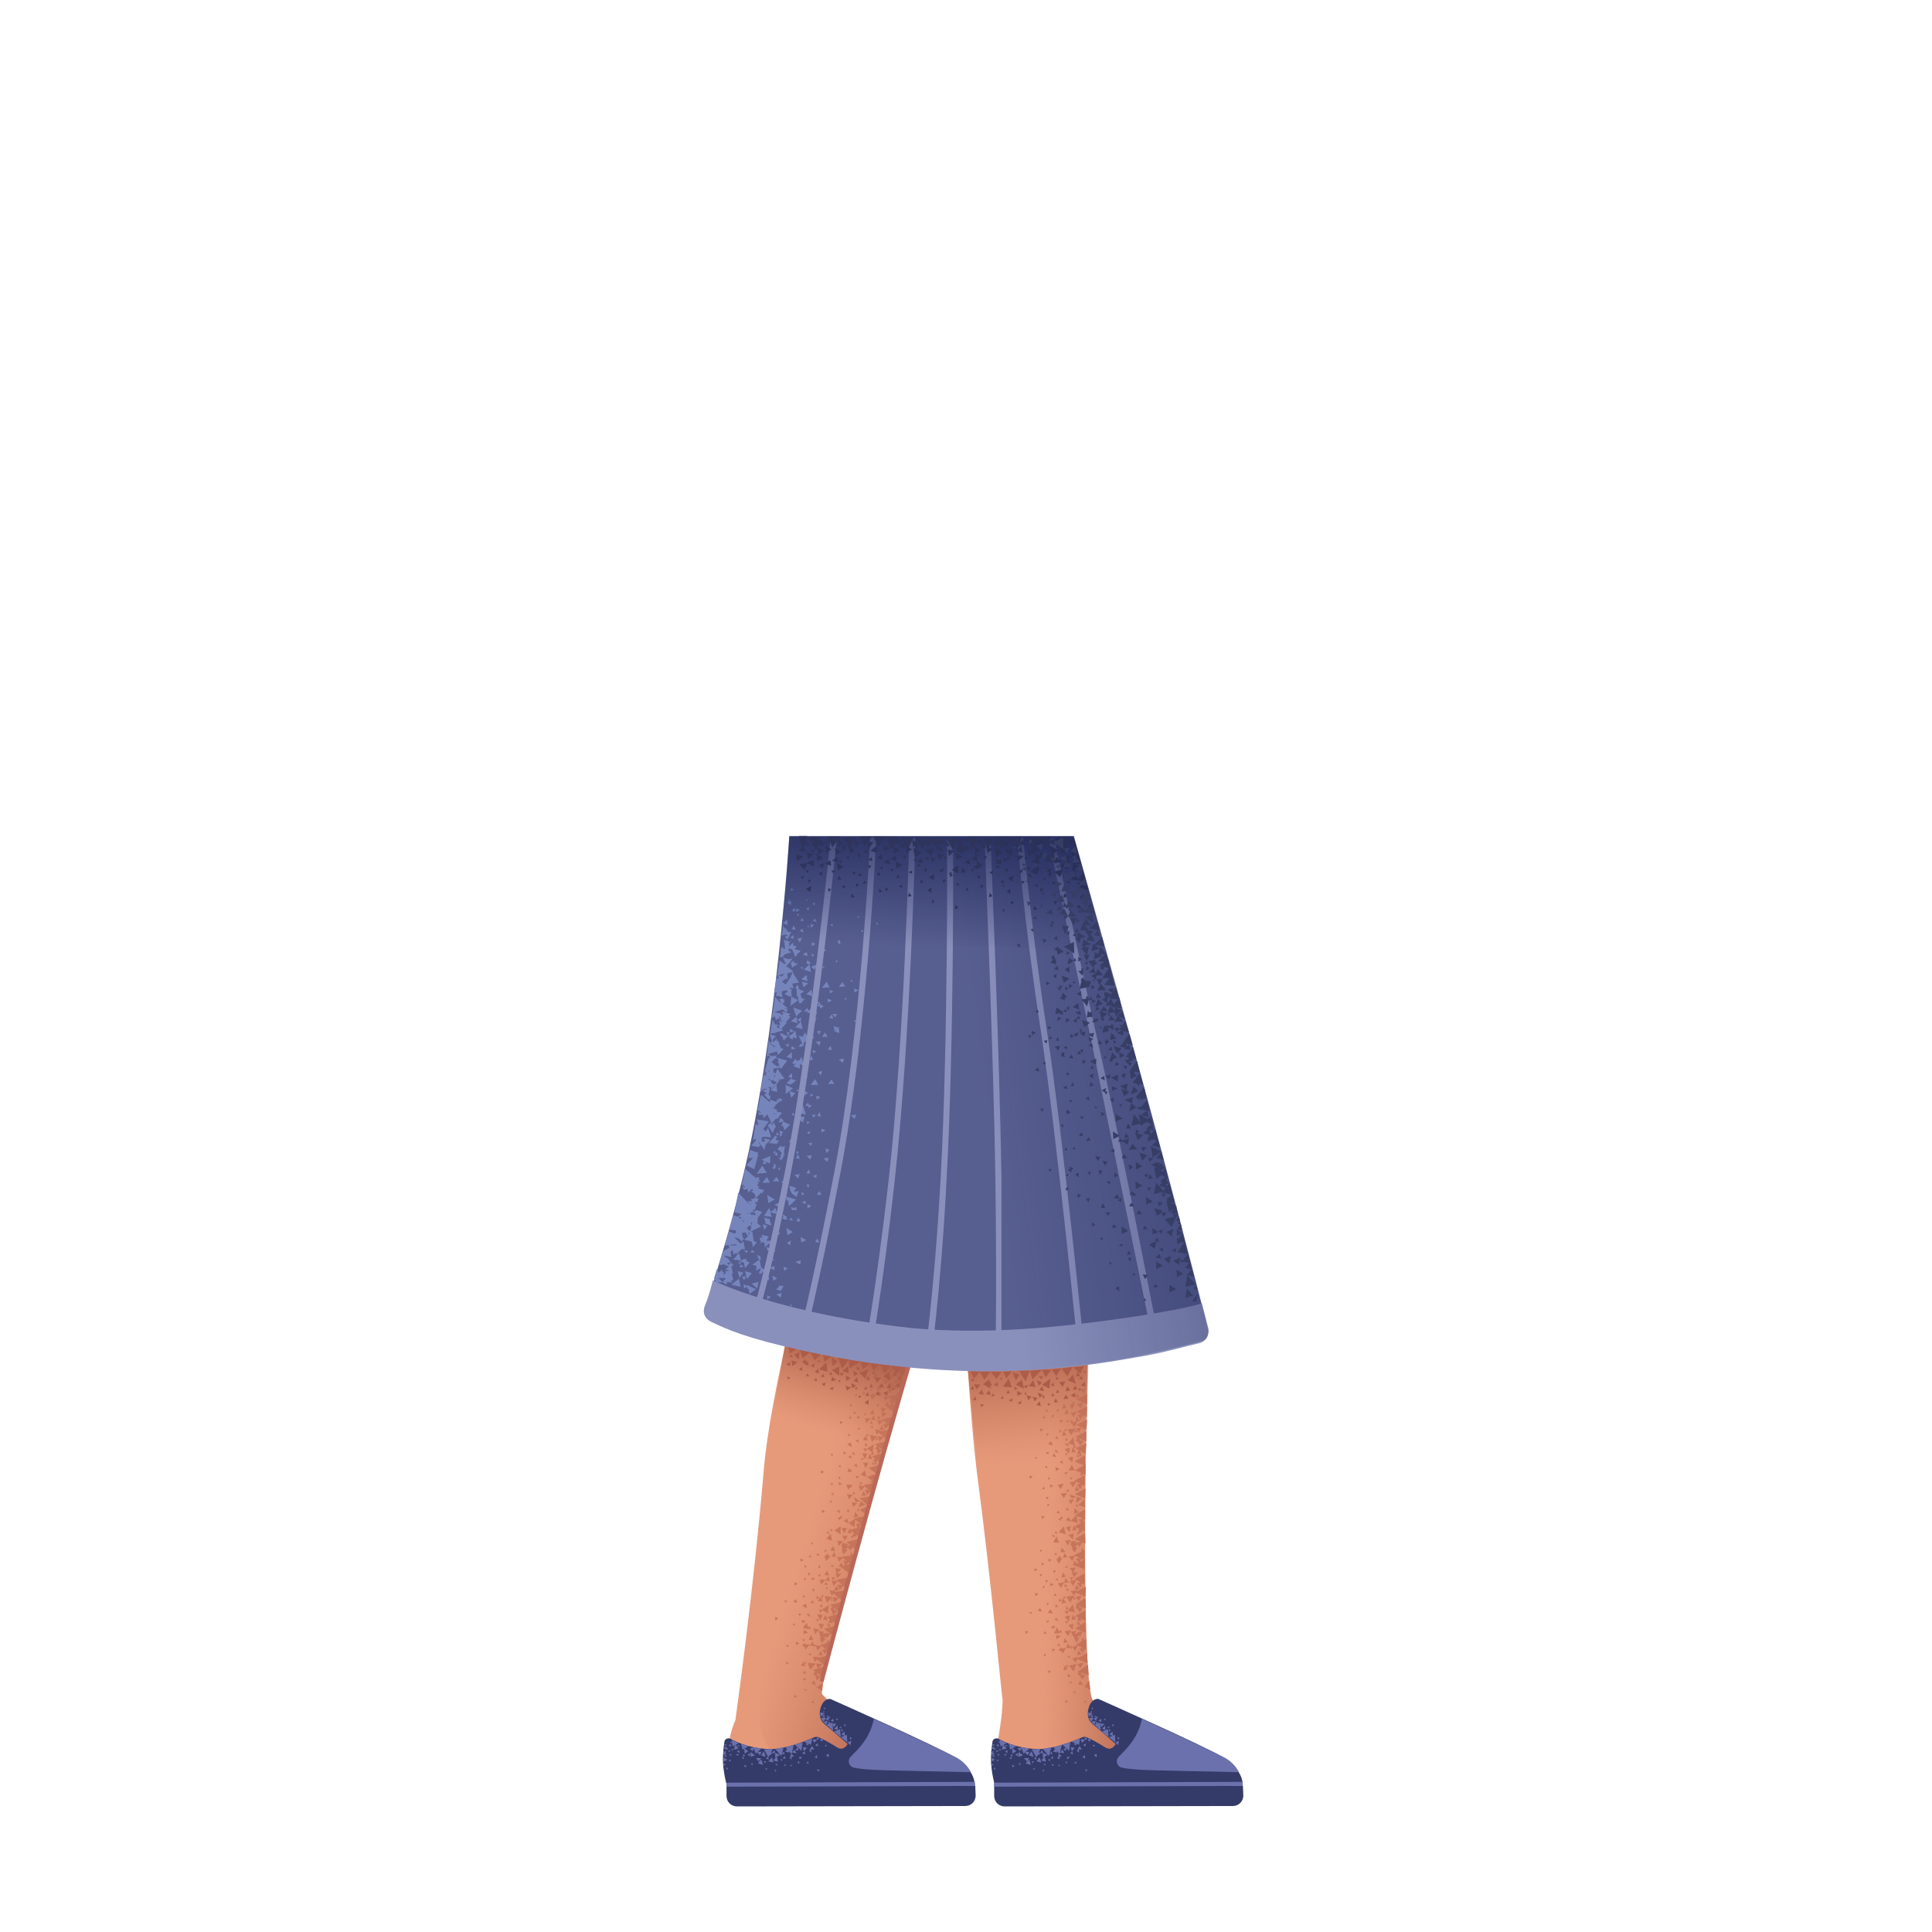 <svg xmlns="http://www.w3.org/2000/svg" xmlns:xlink="http://www.w3.org/1999/xlink" viewBox="0 0 480 480" xmlns:v="https://vecta.io/nano"><g fill="#e79a7a"><path d="M249.7 443.3c-5.3 0-.8-11.3-.6-20.8-.3-1.8-2.8-29.2-6.1-54.4-2.3-17.4-3.3-42.1-3.7-44.5-.8-5.8-5.9-51.5-5.9-51.5l31.8-46s5.9 74.2 5.3 94.8c-.2 6.9-2.5 97.9 1.1 101.6 2.4 2.1 8.5 6.5 22.8 11 6.7 1.9 10.8 2.6 10.5 5.5s-1.4 2.8-1.4 2.8l-53.8 1.5z"/><path d="M185.1 440.9c-5.3-.8-4.6-8.7-2.4-13.5.3-2.1 4.7-33.9 7-61.6 1.7-20.5 10.4-50.8 10.8-56.5.5-6.5 0-100.7 0-100.7h60.7l-29.3 108.8c-2.8 14.4-29.4 100.9-27.6 103.6 2.4 2.1 9.3 11 23.7 15.5 6.7 1.9 10.8 2.6 10.5 5.5s-1.4 2.8-1.4 2.8l-52-3.9z"/></g><g fill="#c9755b"><path d="M201.9 407.8l-.7 1 1.1.2zm2.1 2.3l-.7 1.1 1.1.1zm1.7-3.6l-.7-.5-.1.7zm-4.5 2.1l-1.5-.1.4 1.3zm3.1 4.8l-1.6-.1.5 1.3zm-.3 3l-1.5-.2.4 1.3zm1.8-6.5l-1.5-.1.5 1.2zm-1.6-1l-1.5-.1.4 1.3zm-.7 2.8l-1.5-.1.4 1.3zm1.4-6.3l-1.5-.2.4 1.3zm.3 1.7l-1.5-.2.4 1.3zm-5.6 5.7l-.6 1.1h1.1zm1.9-6.6l-.6 1.2 1.2.1zm-1.6 8.8l-.4.8h.8zm.9-4.1l.6.5.2-.6zm-5.5 2.7l.7-.4-.6-.4z"/><path d="M198.1 421.5l-.8-.4v.7zm4 1l-.5.5.7.2zm-2.7-5.5l.5.6.4-.6zm.3 2.7l.4.5.3-.5zm3-4.8l-.7 1.2 1.2.1zm1.7 3.2l-1.6 1.1 1.5.9zm-1.7-4.8l-2-.2.5 1.7zm-4.1-5l-.8-.4-.1.8z"/><path d="M199.8 407.9l.1-.7-.6.1zm-4 .6l-.5.5.6.2zm4.5 4.2l-.5.5.5.2zm1.7 2.2l2.3 1.7.6-2.6zm.7-2.9l2.2 1.8.7-2.5zm1.1-3.4l2.1 1.9.8-2.5zm-1.1 10.2l-.4-1.3-.7.7zm3.1-27.2l-.7 1.1 1.1.1zm2.1 2.3l-.7 1.2 1.2.1zm-2.8-1.4l-1.5-.1.4 1.3zm3.3 4.5l-1.5-.2.4 1.3zm-.3 3.1l-1.5-.1.4 1.3zm1.6-6.3l-1.6-.1.5 1.3zm-1.5-1l-1.6-.1.5 1.3zm-.5 2.5l-1.6-.2.5 1.3zm1.4-4.3l-1.5-.1.4 1.2zm-5.5 13.8l-1.5-.2.4 1.4zm.2-2.2l.6-1.4-1.4-.1zm.3 2.3l.6-1.4-1.4-.1zm-.2-8.2l-.7 1.1 1.2.1zm1.6-6.5l-.7 1.1 1.2.1zm-1.5 8.2l-.3.8.7.1zm1-3.9l.6.4.1-.6zm-5.5 2.5l.6-.4-.6-.3zm-1.3-3.5l-.8-.4v.8zm4 1l-.5.7.7.1zm-2.5-5.5l.4.6.3-.6zm-6.3 13.1l-.8-.4v.9zm4 1.1l-.5.5.6.2zm-2.6-5.6l.5.6.3-.5zm5.7 5.6l-1.1 1.2 1.4.4zm-2.2-2.3l.4.6.4-.6z"/><path d="M201.4 404.9l-.2-.9-.7.4zm1.4 3.8l-.7-.1.2.7zm3.1-5.2l-.3.6h.7zm-5.1 2.1l-1.1-.7-.1 1.1zm5.1 2l-.7.7.8.3zm-2.5-7.7l.5.8.5-.7zm-3.2 9.4l-.2-1.1-.8.6zm1.9 4.7h-1l.3.7z"/><path d="M205.7 407.4l-.2.9.7-.1zm-3.5-8.9l-.2-.9-.7.5zm1.4 3.8h-.8l.2.6zm3.1-5.2l-.3.6h.6zm.2 1.8l-.6 1.1 1.1.2zm-1-.1l-1.7 1.1 1.5 1zm.9-2l-1.9-.3.5 1.7zm-1.2 9.2l-2-.2.5 1.7z"/><path d="M205.1 401.2l-.6 1.2 1.1.1zm1.3.8l-.6 1.1 1.1.2zm-3.9-9.7l-.8-.5v.8zm1.2-.5l.2-.7-.7.2zm-3.6.1l-.5.5.6.2zm6.2 11.8l-.6-.4-.1.6zm-1.8-7.5l-.6.5.6.3zm1.9 9.7l-1.5-.2.4 1.3z"/><path d="M204.7 404.7l2.3 1.7.6-2.5zm.8-2.9l2.2 1.7.6-2.6zm.7-3.1l2.3 1.7.6-2.4zm.6-3l2.2 1.8.8-2.4zm1-3.2l2.2 1.9.7-2.5zm-6.7 8.9l-.2-.6-.5.3zm-.6-1.8l-.3-1.2-.9.6zm-.5 3.6l-.1-.7-.5.3z"/><path d="M201.3 401.7l-.2-.6-.5.3zm-3.3-3.4l-.2-1-.7.6zm2 4.3h-.9l.3.7zm3-6.2l-.2.9.7-.2zm4.3-10.8l-.7 1.1 1.1.1zm1.8 2.5l-.7 1.1 1.2.2zm2.3-3.4l-.5-.5-.2.6zm-5 1.9l-1.6-.1.4 1.3zm4.7 1.3l-1.6-.2.5 1.3zm-1.5-1l-1.6-.1.5 1.2zm-.6 2.9l-1.5-.2.4 1.4zm1.8-6.2l-1.6-.3.4 1.3zm-.2 1.5l-1.5-.2.4 1.3zm-3.6-1l-.7 1.1 1.2.2zm5.1-12.2l.5 1.3 1.1-.2zm-6.9 21.1l-.4.7.9.1z"/><path d="M206.3 389l.6.4.2-.6zm-5.5 2.5l.6-.5-.6-.3zm-1.1-3.9l-.8-.4v.8zm4 1.2l-.5.6.6.2zm-2.3-5.5l.4.5.3-.5zm2.3 3l-.7-.4-.1.7zm1.4-.6l.3-.7-.7.2zm-3.7.6l-.5.5.6.2zm7.3 2.9l2.3 1.7.6-2.5z"/><path d="M209.1 386.8l2.3 1.9.7-2.4zm5.1-8.1l-1.5-.2.4 1.3zm-4.7 4.2l-1.5-.1.4 1.3zm.3-1.9l.6-1.4h-1.3zm.1 1.9l.7-1.3-1.3-.1zm-3.5-1.8l-1.1 1.2 1.4.5zm1.7-4.1l.4.7.4-.6zm.6-1l-.1-.9-.7.3z"/><path d="M210 379.8h-.7l.1.6zm3.2-5.1l-.3.7h.6zm-7.3 12.4l-.1-1.1-.8.5zm1.7 4.8h-1l.3.7zm3.9-6.3l-.3.8h.8zm-2.6-6.4l-1.6 1 1.5 1zm4.9-6.2l-.5 1.5 1.7-.7zm-1.3 2.6l-.4 1.4 1.2-.2zm.5-2.1l-1.3-.3.2 1.2zm-.5 3.8l-1.7 1.1 1.5 1zm3.1-3.1l-2 .9 1.5 1.1zm-4.6 9.9l-2-.4.5 1.8zm.2-4.4l-.7 1.1 1.1.2zm1.3.8l-.8 1.1 1.1.2z"/><path d="M212.2 381.9l-.6-.4-.2.6zm0 2.2l-1.5-.2.4 1.3z"/><path d="M210.3 383.1l2.2 1.8.7-2.5zm.9-3l2.2 1.7.7-2.5zm1-2.8l2.1 1.8.7-2.5zm-5.4 3.2l-.1-.7-.5.4zm4-2l-.3-1.2-.9.6zm-4.8 2.6l-.1-.7-.6.4zm18.3-53l-.6 1.1 1.1.1zm-9.7 42.3l-.6 1.2h1.1zm-2.7-1.4l-1.6-.2.4 1.3zm4.6 1.2l-1.6-.1.5 1.3zm-1.6-.9l-1.6-.2.5 1.3zm-3 2.1l-1.5-.2.5 1.3zm15.7-44l-1.5-.1.4 1.3zm-3.6-.8l-.7 1.2h1.2zm-13.3 48.2l-.3.8.7.1zm1-3.9l.6.5.1-.7z"/><path d="M206.2 373.4l.6-.3-.5-.4zm-1.2 2.1l-.8-.4v.8zm4 1l-.5.6.7.2zm-2.5-5.5l.4.6.3-.6zm2.7-2.3l-.8-.5v.8zm13.1-40.4l.1-.7-.6.2zm-15.5 40l-.5.5.6.2zm6.7 3.9l2.2 1.9.8-2.4zm1-3.2l2.2 1.9.7-2.5zm2.6-17.4l-.7 1.1 1.1.2zm2 2.4l-.6 1.2 1.1.1zm-2.7-1.5l-1.5-.2.3 1.3zm3.2 4.5l-1.5-.2.4 1.3zm-.3 3.2l-1.5-.2.3 1.3zm1.7-6.3l-1.6-.2.5 1.3zm-1.5-1l-1.6-.2.5 1.3zm-.6 2.5l-1.5-.3.4 1.3zm1.5-4.4l-1.5-.1.4 1.3zm-5.5 11.5l.6-1.4h-1.3zm.2 2.3l.6-1.4h-1.3zm0-8.2l-.7 1.2 1.2.1zm1.7-6.4l-.7 1.1 1.2.1zm-1.6 8.2l-.4.8.7.1zm1-4l.6.5.2-.6zm-5.5 2.5l.6-.4-.5-.3zm-1.2-3.5l-.8-.4v.8zm4 1.1l-.5.6.6.1zm-2.5-5.6l.4.6.4-.5zm-6.2 16.8l-.8-.4-.1.8zm3.9 1.1l-.5.5.6.2zm-2.4-5.6l.4.6.3-.5zm8.6 4.1l-1.1 1.1 1.4.5z"/><path d="M209.4 360.7l.4.7.4-.6zm3.6 3.8l-.2-.9-.7.5zm1.3 3.9l-.7-.1.2.7zm3.2-5.2l-.3.7.7-.1zm-5.7 2.3l-1-.7-.2 1zm5.1 2.1l-.7.7.8.3zm-2.4-7.8l.5.9.5-.7zm-1.1-1.4l-.2-.8-.7.4z"/><path d="M214.7 362.3h-.7l.1.6zm3.2-5.2l-.4.7.7-.1zm.2 1.8l-.7 1.1 1.2.2zm-1-.1l-1.7 1.1 1.4 1zm.9-1.9l-1.9-.4.5 1.7zm-1.8 4.3l-.6 1.2 1.1.1zm1.3.8l-.6 1.1 1.1.2zm-3.7-9.8l-.8-.5v.8z"/><path d="M215 351.8l.2-.7-.6.1zm-3.6 0l-.6.5.7.2zm5.9 11.9l-.5-.4-.2.6zm-1.6-7.5l-.6.4.6.3zm.1 8.5l2.3 1.7.6-2.5zm.8-2.9l2.2 1.7.6-2.5z"/><path d="M215.4 366.9l2.2 1.7.6-2.5zm2-8.1l2.2 1.7.7-2.5zm.7-3.1l2.1 1.9.8-2.4zm1-3.1l2.1 1.9.8-2.5zm-6.9 8.7l-.1-.6-.5.3zm-.6-1.8l-.2-1.2-.9.6z"/><path d="M208.9 364.7l-.1-.8-.5.4zm3.5-3.1l-.1-.6-.5.3zm-.8.8l-.2-.9-.7.5zm1.9 4.4l-.9-.1.3.7zm3.2-6.2l-.3.9.8-.2zm2-15l-.7 1.1 1.1.2zm1.8 2.6l-.7 1 1.2.2zm2.4-3.4l-.6-.5-.2.6zm-5.1 1.8l-1.6-.1.4 1.3zm4.7 1.4l-1.6-.2.5 1.3zm-1.5-1l-1.6-.2.5 1.3zm-.7 2.9l-1.5-.2.4 1.3zm1.9-6.2l-1.5-.3.4 1.3zm-.2 1.5l-1.5-.2.4 1.3zm-3.5-1.1l-.8 1.1 1.2.2zm5.3-12l.4 1.2 1.2-.2z"/><path d="M216.5 353l-.4.7.8.1zm1.2-4l.5.5.2-.7zm-5.6 2.4l.6-.4-.6-.4zm-.4-6.7l-.8-.4v.7zm4 1.3l-.5.5.6.2zm-2.3-5.7l.4.6.4-.5zm1.7 5.9l-.7-.4-.1.7zm1.4-.5l.3-.7-.6.2zm-3.7.5l-.5.5.6.2zm7.2 3.1l2.3 1.7.7-2.4z"/><path d="M220.5 346.9l2.2 1.9.8-2.4zm5.2-8l-1.4-.2.3 1.3zM221 343l-1.5-.2.3 1.3zm.3-1.9l.7-1.4-1.3-.1zm.1 1.9l.7-1.3-1.3-.1zm-3.5-1.9l-1.2 1.2 1.4.5zm1.8-4l.4.6.4-.6zm.6-1.1l-.1-.9-.7.4z"/><path d="M221.5 339.9l-.7-.1.1.7zm3.4-5l-.4.6.7.1zm-7.6 12.2l-.1-1.1-.8.5zm1.6 4.9l-1-.1.3.8zm4-6.3l-.2.8h.7zm-2.4-6.5l-1.7 1.1 1.5 1zm5-6l-.6 1.4 1.7-.6zm-1.4 2.6l-.5 1.3 1.3-.1zm.6-2.2l-1.4-.2.3 1.2zm-.6 3.9l-1.8 1 1.5 1zm3.1-3.1l-2 .9 1.5 1zm-4.8 9.8l-1.9-.4.4 1.8zm.3-4.4l-.7 1.1 1.1.2zm1.3.9l-.8 1.1 1.1.2z"/><path d="M223.7 342.1l-.6-.5-.2.6zm-.1 2.1l-1.4-.2.3 1.3z"/><path d="M221.7 343.2l2.3 1.8.7-2.4zm1.1-3l2.1 1.7.7-2.4zm.9-2.8l2.1 1.9.8-2.5zm-5.4 3.1v-.7l-.6.4zm4-1.9l-.2-1.2-.9.6zm-4.8 2.5l-.1-.7-.6.4zm8.8-10.6l-.7 1.2 1.2.1zm-2.7-1.4l-1.6-.2.4 1.3zm4.6 1.3l-1.6-.1.4 1.3zm-1.6-.9l-1.5-.2.4 1.3zm-3 2l-1.5-.2.4 1.3zm-1.3 3.4l-.3.8.7.1zm1.1-3.9l.6.5.2-.7zm-5.5 2.4l.6-.3-.6-.4zm-1.3 2.1l-.7-.4-.1.8zm4 1.1l-.5.6.7.1z"/><path d="M218.2 331.1l.3.6.4-.6zm2.8-2.3l-.8-.5-.1.8zm-2.5-.5l-.5.5.6.3zm6.7 4.1l2.1 1.9.8-2.4zm1.1-3.2l2.1 1.9.8-2.5zm-.6-7.2l-.7 1.1 1.1.1zm1.9 2.5l-.7 1.1 1.2.1zm2.2-3.5l-.5-.5-.2.7zm-5 2.1l-1.6-.1.5 1.2zm4.8 1.2l-1.6-.2.5 1.3zm-1.6-1l-1.5-.1.5 1.2zm-.5 2.9l-1.5-.2.4 1.4zm1.6-6.3l-1.5-.2.4 1.3zm-.1 1.6l-1.5-.2.4 1.3zm-3.6-1l-.7 1.1 1.2.2zm5-12.1l.4 1.2 1.2-.2zm-6.6 21l-.3.8h.8zm1-4l.6.5.2-.7zm-5.5 2.7l.7-.5-.7-.4zm-1.8-1l-.7-.4v.8zm4.1 1.1l-.5.6.6.2zm-2.5-5.5l.4.5.3-.5zm3.1.1l-.8-.4-.1.7zm1.3-.6l.3-.7-.7.1z"/><path d="M219.8 322.9l-.5.5.6.2zm7.1 3.6l2.4 1.7.5-2.5zm.8-3.4l2.3 1.8.6-2.4zm4.9-8l-1.5-.1.4 1.3zm-4.8 4.2l-1.5-.1.4 1.3zm.4-1.8l.7-1.4h-1.4zm.2 1.9l.7-1.3h-1.4zm1.9-12.8l-1.1 1.2 1.4.4z"/><path d="M226.4 313.6l.5.6.3-.6zm.6-1.1l-.1-.9-.7.4zm1.4 3.9l-.7-.1.2.6zm3.1-5.2l-.3.6h.7zm-7.1 12.3l-.2-1.1-.8.5zm1.7 4.8h-.9l.3.8zm3.8-6.4l-.2.8h.8zm-2.6-6.2l-1.6 1.1 1.5 1zm4.7-6.3l-.4 1.5 1.7-.7zm-1.2 2.7l-.4 1.3 1.2-.1zm.5-2.2l-1.4-.2.3 1.2zm-.5 3.9l-1.7 1.1 1.6.9zm2.9-3.4l-2 .9 1.5 1zm-4.3 10l-2-.3.5 1.7zm.2-4.2l-.7 1.1 1.1.2zm1.3.8l-.7 1.1 1.1.2z"/><path d="M230.7 318.4l-.6-.4-.2.6zm-.1 2l-1.5-.2.4 1.3z"/><path d="M228.8 319.6l2.3 1.7.6-2.4zm.8-3.2l2.2 1.6.6-2.5zm.8-3.1l2.2 1.7.6-2.5zm-5.1 3.8l-.2-.7-.5.4zm3.9-2.1l-.3-1.2-.9.6zm-4.9 2.6l-.1-.8-.6.4zm5.9-13.4l-.6 1.1 1.1.2zm2.1 2.7l-.7 1.1 1.2.1zm2.1-3.7l-.6-.4-.2.6zm-5 2.1l-1.6-.1.4 1.2zm4.9 1.3l-1.6-.1.5 1.2zm-1.6-.9l-1.6-.2.6 1.3zm1-3.6l-1.6-.2.5 1.3zm0 1.8l-1.5-.2.4 1.3zm-3.8-1.1l-.6 1 1.2.2zm-1.8 1.6l.2-.7-.6.2z"/><path d="M231.5 308.7l2.3 1.6.5-2.5zm.7-3.1l2.4 1.8.6-2.4zm.2-4.1l-1.5-.1.4 1.3zm-3.5 7.8l-1.6 1.2 1.5.9zm5.2-6.5l-2-.3.5 1.7z"/><path d="M235.1 302.6l-1.5-.1.5 1.3z"/><path d="M233.2 301.7l2.3 1.7.6-2.5z"/></g><linearGradient id="A" gradientUnits="userSpaceOnUse" x1="211.476" y1="344.599" x2="248.189" y2="356.072"><stop offset="0" stop-color="#cc7a5e" stop-opacity="0"/><stop offset=".924" stop-color="#aa5f4b"/></linearGradient><path d="M204.1 420.5c.3-4.4 11.9-45.7 26.6-97.4l14.4-63.8c-1-12.2-15.1 5.1-16.1 3.6l-7.6 1.8s-16.5 3.9-17 9.3c-.5 5.8 5.1 50.3 0 68.7-4.9 18.4-17.7 75.9-15.4 86.4 3.7 17.4 27.9 13.1 26.5-1.1-7.4-3.7-11.5-6.4-11.4-7.5z" fill="url(#A)"/><linearGradient id="B" gradientUnits="userSpaceOnUse" x1="205.006" y1="355.856" x2="211.672" y2="333.388"><stop offset="0" stop-color="#cc7a5e" stop-opacity="0"/><stop offset=".924" stop-color="#aa5f4b"/></linearGradient><path d="M201.8 363.7c11.2.4 16 5 16 5l8.4-30.5-30.9-5.6-5.2 29.6c.1.2 7 1.3 11.7 1.5z" fill="url(#B)"/><g fill="#c9755b"><path d="M265.3 408.3l-.4 1.2 1.1-.1zm2.6 1.7l-.3 1.2 1.1-.2zm.6-4l-.7-.2v.6zm-3.7 3.4l-1.5.3.8 1.1zm4.4 3.7l-1.6.3.8 1.1zm.5 2.9l-1.5.2.7 1.2zm-.1-6.7l-1.5.3.9 1.1zm-1.8-.5l-1.4.3.7 1.1zm.1 2.9l-1.5.3.8 1.1zm-.5-6.5l-1.4.2.7 1.1zm.8 1.6l-1.4.2.7 1.1zm-3.7 7l-.3 1.2 1.1-.3zm0-6.8l-.3 1.2 1.1-.2zm.9 8.8l-.2.9.8-.2zm-.3-4.1l.7.2v-.6zm-4.5 4.1l.5-.6-.7-.2z"/><path d="M265.5 422.6l-.9-.1.2.6zm4.1-.2l-.3.6.7.1zm-4.1-4.5l.6.4.2-.6zm1 2.5l.6.4.1-.6zm1.5-5.4l-.2 1.3 1.1-.3zm2.6 2.5l-1.2 1.6 1.5.7zm-3.1-4.1l-1.9.4 1 1.4zm-5.3-3.6l-.8-.2.1.8z"/><path d="M263.3 409.1l-.1-.8-.6.4zm-3.7 1.6l-.3.7h.6zm5.6 2.8l-.5.6.7.1zm2.6 1.8l2.7.9-.2-2.6zm-.3-3.2l2.7 1.1-.1-2.5zm-.2-3.5l2.6 1.3v-2.7zm1.8 10.1l-.7-1.2-.5 1zm-4.4-26.7l-.3 1.3 1.1-.2zm2.7 1.7l-.3 1.3 1.1-.2zm-3-.6l-1.6.3.8 1.1zm4.3 3.4l-1.4.2.7 1.1zm.4 2.7l-1.5.4.7 1.1zm0-6.2l-1.5.3.8 1.2zm-1.7-.5l-1.6.3.8 1.2zm.2 2.6l-1.6.2.9 1.1zm.1-4.6l-1.5.3.8 1.1zm-1.6 14.5l-1.6.3.9 1.2zm-.5-2.2l.2-1.5-1.3.4zm.9 2.1l.2-1.5-1.3.4zm-2.5-7.8l-.3 1.3 1.2-.2zm.1-6.4l-.4 1.3 1.1-.3zm.8 8.3l-.1.9.7-.1zm-.2-4l.8.3-.1-.7zm-4.5 3.9l.4-.5-.6-.2zm-2.2-3l-.9-.1.2.8zm4.1-.1l-.3.7h.7zm-3.9-4.6l.5.5.2-.7zm-2.7 14.1l-.8-.1.2.8zm4.1-.1l-.3.7h.7zm-4-4.6l.6.4.2-.5zm7 3.7l-.7 1.5h1.4zm-2.8-1.5l.6.4.2-.6z"/><path d="M263.9 405.7l-.4-.8-.5.6zm2.5 3.3l-.7.1.4.6zm1.5-5.9l-.1.7.7-.2zm-4.4 3.4l-1.1-.3.1 1.1zm5.5.6l-.4.8.8.1zm-4.6-6.8l.8.7.3-.8zm-.4 10l-.4-1.1-.6.9zm3.2 4l-.9.2.5.6z"/><path d="M268.8 406.9v.9l.8-.3zm-5.9-7.6l-.4-.7-.5.6zm2.5 3.3l-.8.3.4.5zm1.4-5.9l-.1.8.6-.3zm.8 1.7l-.4 1.2 1.2-.1zm-1 .2l-1.3 1.6 1.7.4zm.3-2.2l-2 .3 1 1.5zm1.4 9.3l-2 .3 1 1.4z"/><path d="M266.5 401.2l-.3 1.3 1.2-.3zm1.4.4l-.2 1.2 1.1-.2zm-6.1-8l-.9-.3.1.8zm1-.8v-.7l-.6.3zm-3.5 1.1l-.3.6h.6zm9 9.3l-.7-.3.1.7zm-3.8-6.7l-.5.6.7.1zm4.5 8.8l-1.4.2.7 1.2z"/><path d="M267.1 404.6l2.7 1-.2-2.6zm0-3.1l2.6 1.2v-2.6zm.1-2.9l2.6 1-.1-2.6zm-.1-3l2.6 1.1.1-2.5zm-.2-3.3l2.6 1.3v-2.7zm-4.2 10.2l-.3-.6-.4.5zm-1.1-1.6l-.6-1.1-.7.9zm.6 3.6l-.4-.7-.3.5z"/><path d="M263 402.7l-.4-.6-.3.5zm-4.1-2.3l-.5-.9-.6.7zm3.1 3.5l-.9.3.5.5zm1.1-6.8v.9l.7-.4zm1.4-11.3l-.4 1.2 1.1-.1zm2.4 1.9l-.3 1.3 1.2-.2zm1.5-4l-.6-.3-.1.7zm-4.5 3.4l-1.5.3.7 1.1zm4.9-.1l-1.5.3.8 1.1zm-1.7-.5l-1.6.2.9 1.1zm.2 2.9l-1.5.2.8 1.2zm.1-6.6l-1.5.2.7 1.1zm.3 1.6l-1.5.2.8 1.1zm-3.9.1l-.3 1.2 1.2-.1zm1.8-13.2l.7 1 1.1-.5zm-1 22.2l-.2.8.8-.2z"/><path d="M264.5 389.4l.7.2v-.6zm-4.6 3.9l.5-.6-.7-.2zm-2.1-3.4l-.9-.2.2.7zm4.2 0l-.4.7h.7zm-3.8-4.7l.5.4.2-.6zm3.1 2.3l-.9-.2.2.7zm1.2-1v-.7l-.6.3zm-3.5 1.6l-.3.7h.7zm7.9.8l2.6 1v-2.5z"/><path d="M266.8 386.4l2.6 1.2.1-2.5zm2.6-9.1l-1.4.2.7 1.1zm-3.4 5.3l-1.4.2.7 1.2zm-.2-1.9l.2-1.6-1.2.4zm.7 1.8l.3-1.5-1.4.3zm-4-.8l-.8 1.5 1.4.1zm.4-4.4l.6.6.2-.7zm.4-1.2l-.3-.8-.6.5z"/><path d="M265.7 379.5l-.7.1.3.6zm1.7-5.8l-.1.7.6-.2zm-3.6 13.9l-.5-1.1-.6.7zm2.9 4.2l-.9.2.4.6zm2-7.2v.9l.7-.3zm-4.4-5.4l-1.3 1.5 1.8.5zm3.2-7.3l-.1 1.5 1.4-1.1zm-.6 2.8v1.4l1.1-.4zm-.1-2.2l-1.3.2.6 1zm.6 3.9l-1.4 1.5 1.8.5zm2.1-3.9l-1.6 1.4 1.7.6zm-1.7 10.8l-2 .2 1 1.5zm-1-4.3l-.4 1.3 1.1-.2zm1.4.5l-.3 1.2 1.1-.1z"/><path d="M268.4 380.9l-.7-.3v.7zm.6 2.1l-1.5.2.7 1.1z"/><path d="M267 382.4l2.7 1.1-.1-2.6zm-.1-3.1l2.6 1.1v-2.6zm.2-2.9l2.5 1.2V375zm-4.4 4.7l-.3-.7-.4.5zm3.4-3.1l-.6-1.1-.7.8zm-4 3.9l-.4-.7-.4.5zm5.3-12.7l-.3 1.3 1.1-.3zm-3.1-.6l-1.5.3.7 1.1zm4.8-.1l-1.6.3.9 1.2zm-1.7-.5l-1.6.3.8 1.2zm-2.3 2.9l-1.6.2.8 1.1zm-.1 3.6l-.1.8.7-.1zm-.2-4.1l.8.3-.1-.7zm-4.5 3.9l.5-.5-.6-.2zm-.7 2.5l-.9-.2.2.8zm4.1-.2l-.3.8.7-.1z"/><path d="M259.7 372.1l.6.4.2-.7zm2-3l-.9-.3.2.8zm-2.4.2l-.4.7h.7zm7.7 1.9l2.6 1.1.1-2.5zm-.1-3.3l2.6 1.2v-2.6zm-2-17.8l-.4 1.2 1.1-.1zm2.6 1.8l-.3 1.3 1.1-.2zm1.2 2.8l-1.4.2.7 1.1zm.5 3.1l-1.5.3.7 1.1zm.1-6.5l-1.6.2.8 1.2zm-1.8-.6l-1.5.3.7 1.1zm.1 2.5l-1.5.2.8 1.2zm1.4-4.8l-1.4.5.9 1zm-3.4 12.8l.2-1.5-1.3.3zm.8 2.2l.2-1.5-1.3.3zm-2.2-7.9l-.3 1.3 1.1-.3zm.1-6.8l-.4 1.3 1.1-.2zm.5 8.4l-.1.9.6-.1zm0-4l.7.3v-.7zm-4.7 3.7l.5-.5-.6-.2zm-.9-1.7l-.8-.2.1.8zm4.2 0l-.4.8.7-.1zm-3.8-4.7l.5.5.2-.7zm-3 16.4l-.9-.2.2.8zm4.1.1l-.4.6.6.1zm-3.8-4.8l.6.4.1-.5zm9.4 1.8l-.8 1.4h1.5zm-6.5-3l.6.5.2-.7zm4.4 2.7l-.4-.8-.5.6zm2.3 3.4l-.7.1.3.6zm1.7-5.8l-.1.7.7-.2zm-4.9 3.7l-1.1-.4.1 1zm5.5.8l-.5.8.8.1zm-4.3-7l.7.7.3-.8zm-1.5-1.1l-.4-.8-.5.6zm2.3 3.4l-.7.2.3.5z"/><path d="M267.1 355.2l-.2.7.7-.2zm.6 1.7l-.4 1.2 1.2-.1zm-1 .1l-1.3 1.6 1.6.5zm.5-2.1l-2 .2.9 1.5zm-.7 4.7l-.3 1.3 1.1-.2zm1.5.5l-.4 1.2 1.2-.1zm-3.8-7.1l-.9-.3.1.8zm-1.2-2.2v-.8l-.6.4zm-3.6.9l-.4.6.7.1zm8.8 10l-.6-.2v.6zm-3.4-6.8l-.6.6.7.1zm2.2 8.2l2.6 1.1-.1-2.6z"/><path d="M267.2 359.8l2.5 1.4.2-2.6zm-.1 5.5l2.6 1.1v-2.6zm.1-8.3l2.7 1.1v-2.5zm.2-3l2.5 1.2.2-2.5zm.1-3.3l2.5 1.4.1-2.7zm-4.8 10l-.3-.6-.4.5zm-1.1-1.6l-.5-1.1-.7.8zm-1.3 5.7l-.3-.7-.4.5z"/><path d="M262.9 361l-.3-.6-.4.4zm-.5 1l-.5-.9-.5.7zm2.9 3.7l-.9.2.5.5zm1.5-6.8l-.1.9.7-.3zm.7-12.8l-.4 1.2 1.2-.1zm2.5-1.2l-1.6.2.8 1.1zm-2.9 3.9l-1.4.2.6 1.2zm-1 3.9l-.2.8.8-.1z"/><path d="M266.2 348.6l.7.3v-.7zm-4.8 3.7l.5-.6-.6-.2zm6-4.6l2.7 1.2v-2.6z"/></g><linearGradient id="C" gradientUnits="userSpaceOnUse" x1="260.875" y1="348.607" x2="288.26" y2="349.413"><stop offset="0" stop-color="#cc7a5e" stop-opacity="0"/><stop offset=".924" stop-color="#aa5f4b"/></linearGradient><path d="M271.3 422.1c-1.6-5-2.3-35.5-1.2-70.9.4-12.8.5-24.8.6-40.3-.1-5.1-1.6-37.6-3.1-47.1-2.5-9-13.8.7-15.3-.5l-.2-.1v.1c.3 1.5-14.7 8.3-13.5 13.7 1.2 5.6 10.4 56.3 11 75.4s3.1 76.1 10.8 83.3c3.2 3.1 10.6 1.6 19.9 0 4.3-.6-8.2-11.9-9-13.6z" fill="url(#C)"/><linearGradient id="D" gradientUnits="userSpaceOnUse" x1="258.865" y1="362.784" x2="255.107" y2="330.87"><stop offset="0" stop-color="#cc7a5e" stop-opacity="0"/><stop offset=".924" stop-color="#aa5f4b"/></linearGradient><path d="M256.1 366.4c9.3-.4 13.8-5.7 13.8-5.7l.6-37.1-31.3 3.9 3.7 37.7c2.5.9 7.5 1.5 13.2 1.2z" fill="url(#D)"/><path d="M204.6 417.9l-1-.3c.1-.5 14.1-53.4 23-82.9 3-10 5.2-18.9 7-26l2.3-9.1 9.3-34.2 1 .3c-.1.3-7 25.7-9.3 34.2l-2.3 9.1c-1.8 7.1-4 16-7 26-8.9 29.5-22.9 82.4-23 82.9z" fill="#ba6858"/><g fill="#353b68"><path d="M247 446.2c0 1.5 1.2 2.6 2.6 2.6l56.7-.1c1.5 0 2.6-1.2 2.6-2.6l-.1-2.4-61.8-.5v3z"/><use xlink:href="#H"/></g><g fill="#6a71ac"><path d="M247 442.9l61.7-.2.1 1-61.8.2z"/><use xlink:href="#I"/><path d="M263.9 433.4l2-.5-.3 2.1zm2.3-.7l2.1-.8-.2 1.6zm7.3-2.7l-1.6-1.5 1.4-.5zm1.9 1.6l-1.7-1.4 1.6-.6zm1.7 1.3l-1.6-1.3 1.5-.6zm-6-5.1l-.6-1h1.2zm-.7-1.3v-1.1l1.1.4zm-8.7 7.6l2.1-.6-.5 2.3z"/><path d="M259.1 434.5l2.1-.4-.6 2.2zm-2.8.1l2.2-.1-1 2.1zm-5.7-1.4l1.9.6-1.5.9zm3.1.9l2.1.3-1.5 1.3zm9.7 1.3l.6-.7.4.9zm-.5 1.2l.1-.9.8.6zm-1.3-1.4l.7-.8.4 1zm-2.5 1.5v-1.2l1.2.5z"/><path d="M257.5 436.3v-1.2l1.1.5zm1.2 1.6l-1.2-.3.8-1zm-1.9-1.4l-1.2-.4.7-1zm-2.6-.4l-1.2.4.1-1.2zm-1.7-1l-1 .6v-1.4zm3.2 1.7l-.6.8-.7-.8zm.1-1.6l-.5.9-.7-.8zm-1.9-1l-.5.9-.6-.8zm6 3.5l-1.2-.3.8-1zm-3.8.8l-1.3-.4.9-1zm10.2-3.4l-.3-1 1 .1zm2.5-2.1l-.3-.9 1.1.1zm-1.1 1.7l.5-.9.6.8zm-2.4 2.4l-.3-.6h.8zm-2 0l-.7-.3.6-.4zm-1.7-.1l-.6-.2.6-.5z"/><path d="M261.4 435.9l-.6-.2.5-.5zm-2.3-.2l-.7-.3.6-.6zm5.7-.7l-.6-.3.7-.6zm1.8.9l-.7-.3.5-.5zm1.5-.5l-.6-.4.5-.5zm1.6-1.5l-.6-.3.7-.5zm4.9-4.1l-.8-.3.8-.8zm-1-.7l-.2-.9 1 .1zm-1.7-.5l-.8-.8 1.1-.3zm-2.3 8.3l-.7-.3.6-.6zm1.5-4.6l-.6.4-.2-.8zm-.9-.3l-.6.3-.2-.7zm2.3 4.6l-.7-.5.6-.4zm4-5.3l-.9-.4.8-.7zm1.3 2.3l-.7-.7.9-.4zm-5.7 0l-.4.4-.2-.5zm.8-5.6l-.5.4-.2-.6zm5.3 3.8l-.4.4-.2-.6zm-2.2-1.9l-.4.3-.1-.6zm-5.8 9.9l-.4.3-.2-.6zm-18.1-1.1l-.5.4-.2-.6zm15.3-5l-.6-.4.5-.4zm-9.9 3.5l-.6-.3.4-.5zm-4.6-.9l-.7-.3.7-.5zm-4.6-4.1l1.8.9-1.5.8z"/><path d="M250.1 434.4l-1.2.3.3-1.3zm-2.9 2.8l-.9.5-.1-1.1zm-.1-1.4l-.7.2-.2-1zm3.2-.2l-.6-.5.6-.3zm-2.2-1.6l-.6-.4.6-.3zm-1.1.7l-.7-.4.6-.4zm20.4 3.5l-.5-.2.5-.4zm-2.3 0l-.4-.3.3-.4zm8.5-11.2v.8l-.7-.3zm-2.1-.9l-.1.7-.5-.4zm.9.5v.9l-.7-.4zm4 1.7l.4.3-.4.4z"/><path d="M274.7 426.9l-.1.5-.4-.2zm-2.3-.5l-.4.3-.1-.4zm.3.6l-.5-.3.5-.3zm-1.4-1.4l-.4-.3.4-.2zm4.3 3.3l-.1.5-.4-.2zm-4.1-4.7v.5l-.4-.2zm-20.2 12.9l-.5-.3.5-.4zm5.8 2.6l-.5-.2.4-.3zm-3.5-1.1l-.5-.3.3-.4zm9.8-.1l-.3.4-.2-.4zm-6.5-.9l-.3.5-.3-.5zm4.1-.5l-.3.5-.3-.5zm-1.5 2.7l-.3.4-.2-.5zm2.4-1.4l-.3.4-.4-.4zm-2.1-.1l-.2.4-.4-.5zm-8.2-2.3l-.2.5-.4-.6zm-3.5 1.2l-.2.5-.3-.4zm-1.2 1.2l-.5.3-.2-.6zm.5 1l-.5.3.1-.6zm2.7-3.6l-.4.5-.2-.5zm-1.8 0l-.2.5-.3-.5zm-1.2.3l-.2.5-.5-.5zm1.6-1.5l-.2.4-.4-.4zm-1.1.2l.5.3-.6.2zm-.5-.6l.3.3-.5.3zm0-.8l-.2.4-.4-.4zm1.4-.6l-.2.3-.4-.4zm-1.6 2.3l-.2.5-.2-.5zm3.4-1.5l-.3.4-.3-.4z"/></g><g fill="#353b68"><path d="M180.5 446.2c0 1.5 1.2 2.6 2.6 2.6l56.7-.1c1.5 0 2.6-1.2 2.6-2.6l-.1-2.4-61.8-.5v3z"/><use xlink:href="#H" x="-66.6"/></g><g fill="#6a71ac"><path d="M180.5 442.9l61.7-.2.1 1-61.8.2z"/><use xlink:href="#I" x="-66.6"/><path d="M197.4 433.4l2-.5-.3 2.1zm2.3-.7l2.1-.8-.3 1.6zm7.3-2.7l-1.7-1.5 1.5-.5zm1.9 1.6l-1.7-1.4 1.5-.6z"/><path d="M210.5 432.9l-1.6-1.3 1.5-.6zm-5.9-5.1l-.7-1h1.3zm-.8-1.3v-1.1l1.1.4zm-8.7 7.6l2.1-.6-.5 2.3zm-2.5.4l2.1-.4-.6 2.2zm-2.8.1l2.2-.1-1.1 2.1zm-5.7-1.4l1.9.6-1.5.9zm3 .9l2.1.3-1.4 1.3z"/><path d="M196.8 435.4l.6-.7.5.9zm-.5 1.2l.2-.9.8.6zm-1.2-1.4l.6-.8.5 1zm-2.5 1.5v-1.2l1.2.5zm-1.7-.4v-1.2l1.1.5zm1.2 1.6l-1.2-.3.9-1zm-1.9-1.4l-1.1-.4.7-1zm-2.6-.4l-1.1.4v-1.2z"/><path d="M185.9 435.1l-.9.6-.1-1.4zm3.2 1.7l-.6.8-.7-.8zm.1-1.6l-.4.9-.7-.8zm-1.8-1l-.5.9-.6-.8zm5.9 3.5l-1.2-.3.9-1zm-3.7.8l-1.3-.4.8-1zm10.1-3.4l-.2-1 1 .1zm2.6-2.1l-.4-.9 1.1.1zm-1.1 1.7l.5-.9.6.8zm-2.5 2.4l-.2-.6h.8zm-2 0l-.6-.3.5-.4zm-1.6-.1l-.7-.2.7-.5zm-.2-1.1l-.7-.2.6-.5zm-2.4-.2l-.7-.3.7-.6zm5.8-.7l-.7-.3.7-.6zm1.8.9l-.8-.3.6-.5z"/><path d="M201.6 435.4l-.6-.4.4-.5zm1.6-1.5l-.7-.3.7-.5zm4.9-4.1l-.9-.3.9-.8zm-1-.7l-.3-.9 1 .1zm-1.8-.5l-.7-.8 1-.3zm-2.3 8.3l-.6-.3.6-.6zm1.6-4.6l-.6.4-.2-.8zm-1-.3l-.6.3-.1-.7zm2.3 4.6l-.7-.5.7-.4zm4-5.3l-.9-.4.8-.7zm1.4 2.3l-.8-.7 1-.4zm-5.8 0l-.4.4-.1-.5zm.9-5.6l-.5.4-.2-.6zm5.3 3.8l-.5.4-.1-.6zm-2.2-1.9l-.4.3-.2-.6zm-5.8 9.9l-.5.3-.2-.6zm-18.2-1.1l-.4.4-.3-.6zm15.3-5l-.6-.4.6-.4zm-9.8 3.5l-.7-.3.5-.5zm-4.7-.9l-.6-.3.7-.5zm-4.5-4.1l1.7.9-1.5.8z"/><path d="M183.5 434.4l-1.2.3.4-1.3zm-2.8 2.8l-.9.5-.1-1.1zm-.2-1.4l-.7.2-.1-1zm3.2-.2l-.6-.5.6-.3zm-2.2-1.6l-.5-.4.6-.3zm-1 .7l-.7-.4.6-.4zm20.4 3.5l-.6-.2.5-.4zm-2.3 0l-.5-.3.4-.4zM207 427l.1.8-.7-.3zm-2.1-.9l-.1.7-.5-.4zm.9.5l.1.9-.8-.4zm4 1.7l.4.3-.4.4z"/><path d="M208.1 426.9v.5l-.5-.2zm-2.2-.5l-.4.3-.1-.4zm.2.6l-.4-.3.5-.3zm-1.4-1.4l-.3-.3.4-.2zm4.3 3.3v.5l-.5-.2zm-4-4.7v.5l-.5-.2zm-20.2 12.9l-.5-.3.4-.4zm5.8 2.6l-.5-.2.4-.3zm-3.6-1.1l-.4-.3.3-.4zm9.8-.1l-.2.4-.3-.4zm-6.5-.9l-.2.5-.4-.5zm4.1-.5l-.2.5-.3-.5zm-1.5 2.7l-.2.4-.3-.5zm2.4-1.4l-.2.4-.4-.4zm-2.1-.1l-.2.4-.4-.5zm-8.1-2.3l-.3.5-.3-.6zm-3.5 1.2l-.2.5-.4-.4zm-1.3 1.2l-.5.3-.1-.6zm.6 1l-.5.3.1-.6zm2.7-3.6l-.4.5-.3-.5zm-1.8 0l-.3.5-.3-.5zm-1.3.3l-.2.5-.4-.5zm1.7-1.5l-.2.4-.4-.4zm-1.1.2l.4.3-.5.2zm-.6-.6l.4.3-.5.3zm0-.8l-.2.4-.4-.4zm1.5-.6l-.3.3-.4-.4zm-1.6 2.3l-.2.5-.2-.5zm3.4-1.5l-.3.4-.3-.4z"/></g><g fill="#ad5c49"><path d="M258.3 347.3l.8-.8-1.3-.5zm-2.8.6l.8-.9-1.3-.4zm2.6-3.6l.8-.9-1.3-.4zm-9.5 3.2h.8l-.4-.7z"/><path d="M248.4 342.3l.3.6.4-.4zm6.5 3.6l-.5.3.6.4zm2.2 2.3l.7-.9-1.3-.3zm-10.2-4.2l1 .5v-1.1zm11.8-1.3l.4-.8H258zm-.5 2.7l1.2.2-.5-1.2zm-15.1.9l1.3.2-.5-1.3zm1.9.1l1.2.1-.5-1.1zm12.5 2.7l1.1.2-.3-1.2zm-15.8-1.3l.9.1-.3-1zm-.6-2.7l.9.2-.3-1zm17.8-4.8l.9 1.9 1.4-1.9zm-3 .3l.6 2.1 2.3-2.4zm-6.6.2l.7 1.7 1.4-1.8zm3.1 2.2l.9-1.5-1.7-.5zm6.4 4l.6.5.1-.8zm-8.8-.8h.9l-.4-.9zm-6.4 2.7l.2.7.7-.6zm12.2-8.4l-2.6.1 1.6 2.6zm-7 .3h-2.7l1.5 1.8zm5.6 3.5l.5.7.6-.9zm-13.3-3.6l.9 1.8 1.4-1.7zm4.7 2l-1.6 1.2 1.9 1.1zm8.1.1l-1.6 1.2 2.1 1z"/><path d="M252.8 345l-.7-.5-.1.9zm-5.6 1.7l-.6-.5-.3.8zm-5-3.7l-.6-.6-.3.8zm23.8 3.7l1.1.5V346zm-20.7-2.6l1.2.2-.5-1.2zm7.5 4.5l.8.3.2-.9zm-2.2-.7l.8.4.2-.9zm10.1-2.9l.3-2.5-2.1 1.5zm-17.3-4.2l1.2 2 1.5-2.1zm-1.4 3.1l.6 1.3 1-1.2zm19.2 3l.8-.1-.5-.7zm7.9-6.2l.4.5.4-.5zm-1.1 1.9l1 .2-.2-1zm-3.8 5l1.3-.1-.7-1zm.5-2l1.2-.1-.7-1.1zm1.8-.3l1.2-.1-.6-1zm-4.7 3.1h1l-.5-1zm-.7-4.1l.9.1-.4-1zm1.2 1.8l.9-.1-.5-.8zm-2.1 2.6l.3.6.5-.6zm9.1-9.3l-2.7.3 1.8 1.6zm-8 .8l1.1 1.7 1.2-1.9zm5.3 1.3l-1.3 1.4 2 .9zm2.1 3.7l-.6-.4-.1.8zm-5.6-2.7l-.7-.5v.9zm5.4 1.7l1.2.3-.2-1.2zm-1.2-2.2l1.1-.1-.7-1.1zm-3.6-2l1.5 1.9 1.3-2.3zm-.6 3.4l.9 1.2.7-1.4zm-13.9 1.1l2.2.2-.8-2.2zm6.4-.1l1.7.2-.6-1.7zm-2.9 1.2l.1 1.2 1.2-.6zm-41-.7l1-.6-1.2-.7zm-1.4-1.8l1.1-.7-1.3-.7zm1.9-1.2l1-.6-1.2-.8zm-10 1.1l.8.1-.2-.8zm1-5.1l.1.6.6-.3zm5.6 4.9l-.6.2.5.5zm1.6 2.7l.9-.7-1.2-.6zm-9-6.3l.8.6.3-1zm11.8 1.4l.5-.8-1.1-.2zm-1.2 2.5l1.2.4-.2-1.3zm-12.8-4.6l1.2.4-.2-1.3zm3.2 2.4l1.1.3-.2-1.2zm12.4 7.6l1 .5v-1.3zm-16.3-8.3l.8.4v-1zm-3.1-1.2l.9.4v-1.1zm18.5-.7l.4 2 1.9-1.6zm-3-.5l.1 2.2 2.8-1.7zm-6.4-1.2l.3 1.8 1.7-1.4zm2.4 2.8l1.2-1.2-1.5-1zm5.4 5.4l.5.5.3-.7zm-8.4-2.8l.9.2-.2-.9zm-8.3 0l.1.7.7-.4zm15.3-4.3l-2.7-.4 1 2.8zm-7-1.2l-2.6-.6 1.1 2.1zm4.7 4.6l.4.8.7-.8zm-12.8-6.7l.4 1.9 1.8-1.3zm2.8 1.5l-1.3.7 1.2 1.2zm9.9 3.6l-1.8.9 1.8 1.4zm-1.7 2l-.4-.7-.4.8zm-5.8.4l-.4-.7-.4.7zm-4-4.8l-.5-.6-.4.7zm22.4 9l1 .7.2-1.2z"/><path d="M199.8 338.9l1.1.4-.2-1.2zm6.3 6l.7.5.4-.8zm-2-1.1l.7.6.4-.9zm10.9-1.3l.8-2.4-2.3 1zm-16.3-7.2l.7 2.2 2-1.7zm-2.1 2.7l.3 1.4 1.2-1zm18.1 7.2h.8l-.4-.8zm9.1-4.4l.2.6.5-.4zm-.9 1.7l.9.4.1-1.1zm-5.4 4l1.2.2-.5-1.2zm.8-1.9l1.3.2-.5-1.2zm1.9.2l1.2.1-.4-1.1zm-5.2 1.9l.9.2-.3-1zm.1-4l1 .2-.3-1.1zm.9 2h.9l-.4-.9zm-2.7 2l.1.7.7-.5zm10.9-7.1l-2.7-.2 1.4 1.9zm-8-.9l.8 1.8 1.5-1.5zm4.8 2.1l-1.6 1.1 1.8 1.2zm1.4 4.4l-.6-.6-.2.8zm-4.9-3.9l-.5-.6-.3.8zm4.9 2.9l1.1.6v-1.2zm-.7-2.5l1.1.2-.4-1.2zm-3-2.7l1 2.2 1.7-2zm-1.4 3.2l.6 1.3 1-1.2zm-13.8-2l2.1.6-.3-2.3zm5.8.4l1.6.6-.2-1.8zm-2.6 1.4l-.2 1.2 1.3-.3z"/></g><path d="M175.4 324.7c-.1.4-.3 1.7 0 2.1 9.4 4.6 11.8 7.3 39.9 10.9 46.7 6.1 72.4-2.3 82.3-4.9 1.6-.4 2.6-2 2.2-3.6-2.1-8.7-10-39.1-16.3-61.9l-16.7-59.5h-70.7s-3.2 50.3-11.4 84c-3.2 13.2-5.4 20-9.3 32.9z" fill="#575e90"/><g fill="#7585bc"><path d="M188.2 284.9l.3.2.2-.5h.3l-.2-.3v-.1h-.1l-.2-.3h.2l1.2 1.8.4-1.5v.1l1.1-1.1-1.6-.4.3.8-.8.1-.1-1.1.6-.2 1.8.2-.2-.6h.1l-.1-.1-.6-1.7-.5.9-.7-.6 1.4-1.9-3-.5.5 1.5-.8-.3-.6 4 .7-.4-.1.4.2-.1-1.3 1.5 1.6.2zm-.3-1.8h0l-.1.2-.1-.1.2-.1zm3.4 6l.1-1.9-2.2.9.7.4-.5.6 1.1.1-.4-.7 1.2.6zm-2.7-12l.9-.2.2.9 1-1 .2.8.1-.1.6 1.5-.8.4.8.4.1-.7 1.2-1.3.2.3.6-1h-.3l-1.3-.4.4-.4-.6-.2.5-.8-.7-.1 1-.2-.5-.5.4-.3-.8-.3v.4l-.8-.7-1.8-1.5v.1l-.2-.2-.5 2.6-.3 1.1h.1l-.1.1.6.3.2.6-.7-.7.3 1.1zm-3.8 18.5l.9-.2.2.9 1-1 .2.8.1-.1.6 1.5-.8.4.8.4.1-.7 1.2-1.3.2.3.6-1h-.3l-1.3-.4.4-.4-.6-.2.5-.8-.7-.1 1-.2-.5-.5.4-.3-.8-.3v.4l-1-.8-1.8-1.5v.1l-.1-.1-.5 2.6-.3 1.1h.1l-.1.1.6.3.2.6-.7-.7.4 1.1zm19-60.6h.9l-.4-.9-.5.9zm-4.9 1.4h-.2l.2-.2-2.2-.6.9 2.2.6-.9.7-.5zm-.8 17.8l-.2-1.6-1.4 1.1 1.6.5zm-1.3 8.8l-.1-1.6-1.3 1.2 1.4.4zm11.7-6.3l-.1-1.6-.3.2-1-.4.2 1 .9-.6-1 .8 1.3.6zm-6.9-10.8l-1.3 1.1 1.5.5-.2-1.6zm-1-2.1l-.2-1.6-1.3 1.1 1.5.5zm-4.1 25.7v-.4l.1.3 1.2-1-1.5-.4v.2l-.9.9 1.1.4zm-.9-37.2l.1.2-.7.2.6.7.3-.5.7-1.4-.6.1-.4-.4v-.1l-.1.1-.2-.2.3-.2-.6-.2v.2l-.4-.9-.4 2.6.7-.3.7.1zm0-.5h0zm-1.1-2.4l1.2.4-.1-1.4-1.1 1zm14.2 4.1l-.7.4.4.3-.2.3.7-.1-.2-.3v-.6zm-11.6-.2l.1-1-.9.6.8.4zm1.8-4.4l1-.2-.8-.6-.2.8zm15.4 2l-.4.6.6.1-.2-.7zm-1.2-2.8l.5-.3-.6-.2.1.5zm4.5 1.3l.5.4v-.6l-.5.2zm-16.8-3.1l.3-.8-.8.1.5.7zm-3.4 25h0l.4 1.2 1.5-1.4-2.2-.8.3 1zm6.5 4.8l-.9.1.5.9.4-1zm-9.6 1.3l.4 1.1 1.4-1.4.1.6-.1.1.2.1v.1l.7.2v-.5l1 .3-.4-1.9-1.1 1.1-.7-.2.5-.5h-.1l1.1-.3-1-.6-.1 1-.8-.2.4.9h.1v.2l-1.3-.5-.1-.2-.1.1-.6-.3.3.9-.1.2.3-.3zm3.8-12.8l-.5 1h.3l.1 2.1.4-.3-.2.3h.1l.1.3-.2-.1.4 1.4.2-.1.5.1-.1-.4.8-.7-.8-.1.1-.2-.6-.2h.5l-.4-.7 1-.7-1.6-.7h.4l-.5-1zm9.9 7.3h-1.2l.7.9.5-.9zm-1.8-5.1l.9-.5-1-.3.1.8zm-4.3 14.1l.1.8.9-.5-1-.3zm-5.8-1.5l-1 .1.7.6.3-.7zm7.3-9.9l.3-.6-.8.1.5.5zm-.9-4.6v.5l.5-.3-.5-.2zm-.4-7.1v-.8l-.6.2.6.6z"/><path d="M204.2 240.5l.7-.1-.3-.4-.4.5zm-5.3-.3l.3.6.4-.4-.7-.2zm8-10.7l-.6.2.5.5.1-.7zm-3.1 3.6l.4-.4-.6-.2.2.6zm-5.4-5.4l.1-.7-.6.2.5.5zm2.1 2.6h.6l-.3-.4-.3.4zm-.1-6.9l-.3.4h.5l-.2-.4zm-4 .3l-.5-.2.1.5.4-.3zm18.4 14.4l.6-.4-.6-.3v.7zm-3 5.4l-.6.1.5.4.1-.5zm-4-5l-.2.5h.6l-.4-.5zm4.4 15.4l.5-.1-.4-.4-.1.5zm-2.2-5.4l.4-.5h-.6l.2.5zm-8.6 8.3l.3-.1-.8-.6-.2 1.1.4-.2-.5.5-.6-1-.6 1.1-1-.3.9 1.9-.3.3-.1-.2-.5.8 1-.1-.1-.2h.5l-.2-.5 1.3-1.4h1.5l-1-1.1zm-1 1.2h0zm-4.3 13.1l.9-.7-1.8-.9v2.3l.9-.7.5 1.6 1-1.1-1.5-.5zm-3 4.6l-1.3-.4 1.6-1.4h-.1l.4-.3.1.2.6-.7-1-.3.1.6-.5-.3v.7l-1.7-.6.1 2.3.1-.1.6 1.4.3-.3.6 1.5 1.3-1.5-1.4-.4.2-.4z"/><path d="M198.3 271.2l.1-.6-.6.3.5.3zm6.7-14.7l-.8 1.1h1.4l-.6-1.1zm-4.8 6l-.2-.3-.5.8h.6l.1.5.6-.7-.6-.3zm-2.1-9.2l.8.6.2-1.1-1 .5zm1.2-20.3l-1.2.2.6.9.6-1.1zm3.6-3.9l-.4-.9-.6.6 1 .3zm1.5 6.6v.9l.9-.6-.9-.3zm-9.9 2l.5-.6 1.6-.5-.9-.6.2.1v-.5l1.3.4v-.1l.8-.7-.9-.3-.1-.7-1 1v-.4l.3-.2-.5-.1.6-.5-1.7-.5.3 1h-.1l.2 1.1-.2.2-.8-.5-.3 2.6.5-.1.2-.1zm6.4 1.2l-.2-.5-.4 1h.4v.3l.4-.2h.1v-.1l.3-.2-.6-.3zm-.5-2.4l-1 .7 1.3.3-.3-1zm-.7-4.8l-.4-1-.6.6 1 .4zm2 2.4v1l.9-.6-.9-.4zm-4-3.1l-.5-1.1-.5 1 1 .1zm0-5.3l.2.9.8-.6-1-.3zm8.3-1.7l-.6.3.6.5v-.8zm-8.4 2.5l-.2-1-.7.8.9.2zm-1.2-5.8l.1.7.8-.4-.9-.3zm6 4.3l.1-.8-.7.3.6.5zm-1 4.5v1l.9-.6-.9-.4zm-7.2 56.4l-.1-1.4-1 1 1.1.4zm-1 1.3l-.1-1-.7.7.8.3zm-.3-5.8v.7l.8-.3-.8-.4zm4.8 4.7l.5.7.2-.7h-.7zm3.8-1.4l.3-.8-1 .1.7.7z"/><path d="M196 283.8h.7l-.3-.8-.4.8zm4.5-4.5l.7-.5-.7-.2v.7zm1.8-1.6l.3-.8-1 .1.7.7zm-4.9-.5l-.3-.8-.4.6.7.2zm3.9-5.4l.1.7.7-.5-.8-.2zm-7.1 16.5l.2-.8-1 .2.8.6zm-.3 2.3l-.3-.7-.3.7h.6zm-1-7.3l-.4-1-1.5 1.7h.4l1.3.2v-.1h.6l-.1-.3.4-.4-.7-.1zm-.1 3.2l-.4-.7-.3.7h.7zm-.6 3.4l.7-.2-.6-.7-.1.9z"/><path d="M192 290.5l.9-.4-.8-.4-.1.8zm2.2-4.2l-.1.7-.3-.1.4 1.1.6-.7-.4-.1.7-.3-.9-.6zm3.4-21.8l-.5.4 1.7.6-.1-1.1.3.1.8.5.2-1.2-.4.2-.5-1.4-.6 1-.2-.3-.3.4-.4-.7-.3.6v-.1l-.5.6.8.4zm0-.3l-.1.1h.3l-.2.2v-.3zm-12.2 25.3l2 1 .9-3.3.2-.1-.3-.3.2-.5h-.4l-1.7-.6-.4 2h1.2l-1.7 1.8zm14-33.8l-.4-1.9-1.4 1.4 1.8.5zm-.8 21.8l-.4.3h-.1l-1 1 1.6.5-.1-1.1.9.7.4-1.5-1.3.1zm-1.8-9.6v-1.3l-1 .9 1 .4zm-.2-7.1l1.1-.3-1-.6-.1.9zm7.3 6.4l.4-1.1-1 .2.6.9zm5.8-4.2l-1.3.2 1 .9.3-1.1zm-8.1-.7l-.6 1 1 .1-.4-1.1zm10.7 15.7l.4-1.1-1.3.2.9.9zm-11 10.1l.4-1.1-1.3.2.9.9zm-3 4.7l.4-1.1-1.3.2.9.9zm5.3-16.5l-.6 1 1 .1-.4-1.1zm7.1-5.6l1-.6-1-.3v.9z"/><path d="M200.3 291.5l1 .1-.3-1.1-.7 1zm8.7-6.4l1-.7-1.1-.3.1 1zm-3.5 3.6l.4-1h-1.3l.9 1zm-7.8-.9l1 .1-.4-1.1-.6 1zm6.4-6.4l1-.6-1-.4v1zm-3.9-4.5l-.7-2.4-.9 1.2-.2-.4-.7 1.1h.5l-.1.1 2.1.4zm3.6-4.3l-1-.4.1 1 .9-.6zm-9.2 8.6l-1-.3.4 1.1.6-.8zm5.4-14.6l-.7 1.2 1.4-.1-.7-1.1zm-6.1-2.3l.1-1.1-.9.7.8.4zm.8 22.7l.3-2.3-1.8.7 1.5 1.6zm-2.3-7.7v-.5l-.6.7-1.1.1 1.3 1.9.5-1.3.2.1v-.6l-.3-.4z"/><path d="M203.9 258.7l-1.3.1 1 1 .3-1.1zm1.8 2.1l1 .1-.4-1.1-.6 1zm-16.8 10.5l.9-.8.4.1v-.1l.4-.1-.3.3-.8.2.3.3h-.1l.5.2.2.2-.6.5.3.1.5.5-.1.1.8.4.1-1.1-.4.2.1-.4h-.2l.1-.3h.1v-.3l.2-1.1-.4.1v-.2l.6-.1.2.6.8-.9h.2l-1.2 1.2 1.6.4-.2-1.8.3-.5.5-.5-.5-.2 1.7-.3-1.8-2.5-.7 2.3-.1-.4.5-.8-.6-.1-.1-1 1.1-.2.4.2v-.8l-.5.3-1.4-1.1.9-1 .2.2.3-.4.5 1.4-.2-.1.4 1.4.1-.1.1.3 1.6-2.1-2.9-.8.3-.5-1.2.2-.5-.2v-.2l-.1.1-.4-.2 2.2-.7.3.9 1.4-1.5-.7-.2-.7-1.9-.3.3v-.8l-.9 1-.1-.7.8-.9-1.7-.5 1.2-.3-.1.2.9-.4 1.5-.4-.5-.4 1.4-1.5-.3-.1 1.2-1.4-.5-.2.5-.5-2.1-.6.3.9-.1-.1v.1l-.5-.2.1-.1-1.7-.5 2.1-.6.9.8.3-.9-1.1.1 1.1-.3-1.3-1.1.1-.3.3.2.1-1.1-.4.2.1-.4-1.1.3.5.5-.2.1.3.2-.2.1-1.4-1.6-.4 3.5-.4 1.8.8-.4.3 1 .5-.5.3.3.1-.8.1-.1.3.8h-.4l.7.6v.1l-.9-.3.4 1.1-1.4-.2-.2-.5-.4-.6-.6 3.8.5 1.5-.5.4-.3-.7-.5 4.1.7-.3.1.5-.4.3-.9 3.2.4 1-.7-.1-.8 4.2zm4.5-16.7l.4 1.1-.9-.6.5-.5zm-1.5 4.9l-.2.1.9.3-.2.3-1.4-1.1.9.4zm-.6 4.1h0l-.1-.1.1.1zm-.3 2.4h.3l-.5.4.2-.4zm-.2 1.9l.5.2.3.6.3-.4.4.1-.1.3h.6l.1.5-.8.2-1.3-1.5zm-1.2-1.6l.6-.1.3.3h-.1l.1.2-.9-.4zm10.6 4.8l-.2.2-.4-.2v.4l-.4.6 1.1-.1-.1-.3h.6l-.6-.6zm2.3-3l-1.1 1.5 1.9-.1-.8-1.4zm-12 24.3l-1.1 1.5 1.9-.1-.8-1.4zm-1.1-2.8l-1.4 2 2.5-.2-1.1-1.8zm5.6-10.7l-.1-.2-.1.1-.5-.2.5-.2-1-.7-.3 1.3.8-.4.1.6-.4.5h.5l.4 1.1 1.4-1.4-1.3-.5zm6.3 2l-.8.6.6.3.2-.9zm4.4-11.6h1.6l-.7-1.1-.9 1.1zM192 293.5h1.6l-.7-1.1-.9 1.1zm9.7-18.8l-.8-.3-.2-.4-.2.2-.4.6.7-.1.1.6.8-.6zm-5.3-24.8l1.9-1.4-1.7-.9-.2 2.3zm5.1-8.4l-.4-1.9-1.4 1.3 1.8.6zm12.1 12.4l.4-1.1-1.3.1.9 1zm-6.9-1.9l-.7.9 1 .2-.3-1.1z"/><path d="M213.3 246l-1.1-.4.1 1 1-.6zm-10.8 3.9l-.9 1-.2-.3-.3.4v-.1l-.2.2-.4-.7-.7.9h1l-.3.3.7.1 1.8.3-.5-2.1zm3.2-.8l1-.6-1.2-.4.2 1zm-2.8 3.8l-1.8.2 1.2 1.3.6-1.5zm-3.3-7.6l1.2-1-1.6-.4.4 1.4zm3.8-3.4h0v-.4l-.8.4.5.5-.5.7 1.4-.1-.6-1.1zm-6.9-2.6l.3 1.1 1.5-1-1.1-.2.1-.6-.7.5-.1.2zm-3.6 3.6l-.6 3.8.7-.2-.1.6-.1.1-.1.3.5-.1 1.2.4-.1-.7h.1l-.1-.1-.1-.7 1.2-.3.3.3-.8.7.5.2.9.5v-.3l.4.2-.1-1.5.2-.3h-.2v-.1l-.1.1-.4-.4 1.1.1-.4-1.1 1.7-.3-1.6-2.6-.6 1.5v-.1l-1.1 1.7-.9-.7.5-.5h.1l.4-.3.4.2-.1-1.3.1-.1h-.1v-.1l1.6-.4-1.9-1.4.1-.1v.1l.9-1 .1-.2.3-.3h-.1l.2-.4-.9.2-1.4-.4.8 1.7-.5-.2v.1l-1.1-.9-.6 3.8 1.8-.5v.1l-.7.6-1-.3.3.8v.1l-.6-.3zm3.5 2.7h0zm-2.6.7l-.1.1-.1-.1h.2zm9.2.6l-.4.5-.1-.2-.5.8 1.1-.1-.2-.3h.6l-.5-.7zm2.4-3l-1.2 1.5 1.9-.1-.7-1.4zm3 1.3l1.6-.1-.7-1.1-.9 1.2zm-3.7 4.8l-.8-.4-.2-.4-.2.2-.5.6h.7l.1.6.9-.6zm-2.2-9.4l.7-.6-.5-.2v-.1l-.2.1-.1-.1v.1l-.9.5 1 .6v-.3zm-5.9-16.7l-1.1.3 1 .7.1-1zm-13.3 91.9l.4 1.7 1-1.3-1.4-.4zm3.4-7.6l.4 1.7.9-1.3-1.3-.4zm6.8 11.2l.5 1.2-.4-1-.8.8 1 .2.1.3.8-1.4-1.2-.1zm-3.7-16.9l.4 1.3-.1.2 1.6.5-.5-1.5-.2.2.3-.3-1.5-.4zm-7.3 16l-.8.7 2.3.5-.4-2-1.1.8zm8.6-1.4l-.9.5.8.5.1-1zm-8.2-5l-.1.2-.7.6.6.1v.1l.2-.1 1.5.3-.2.1-.1-.1-.8.5.8.2-.4.8h1.1l-.8-.7.1.1-.1-.7.8.1.3 1.5 1.2-1.5-1-.3.4-.4-.8-.1-.1.1-.2-.1v.1l-.5.3-.5-2-.7.9zm9.5 1.1l-.6-.9-.5.6 1.1.3zm-6.7-2.6l-.9.2.9.5v-.7zm10.5 13.9l.6-.1-.3-.4-.3.5zm-5.8-8.8l-1.3-.8-.4-1.9.5-.2-.4-.4.2-.1-.8-.6.1 1 .2-.1.1.4-1.7 1.2 1 .3v1.2l1-.6.1.7-.1-.4-.4 1.1.9-.1-.2-.2 1.2-.5zm-1.7-.9h0zm4.3-13.2l-.3-1.5-1.2 1-.4-1-1.3 2 2 .2-.5-1.1 1.7.4zm-.3.5l.4.6.3-.6h-.7zm.4 15.5l-1.2-.7.2 1.3 1-.6zm-1.5-6.9l-.2-.9-.4.3-.5-.4.1 1 .3-.1.7.1zm-6.7 7.4l.4-1-1 .1.6.9zm17-25.9l.9.5.1-.9-1 .4zm-2.9 4.6l.8.1-.4-.8-.4.7zm.2 1.9l.9.5.1-.9-1 .4zm-4.3-2.5l.1.7.7-.6-.8-.1zm2.1 7.1l-.4-.8-.5.6.9.2zm-3.3-21.6l.1.7.6-.5-.7-.2zm-1.3 1.3l.8-.5-.7-.4-.1.9zm4.4-.4h.9l-.6-.7-.3.7zm-8.1 24.9l.2.8.1-.1v.7l.7-.5v.5l.3-.1v1.1l1.1-1 .1.4.5-1.1-1 .1-.3-.1.6-1-1.8-.4.2.7h-.7zm.6.4l.2-.2v.2h-.2zm-4.2 7.9l.5 2 1.2-1.5-1.7-.5zm11.7-19.2l1.1.8.5-1.5-1.2.2.6-1-1.7-.5.3 1.4.1.1.3.5zm-7.3 7.6l.4 1.4.7-1.1-1.1-.3zm-3 7h1.1l-.8-.7-.3.7zm9-2.4l.8.6.2-1.2-1 .6zm3.5 4.3l-1.4.4 1.2.7.2-1.1zm-6.3-2.3l-1-.4v1.1l1-.7zm-.3-11.5l1.2.7.1-1.3-1.3.6zm9.2.3l-1-.4v1.1l1-.7zm.9 9l1.1.1-.6-1-.5.9zm2.8-22.1l.8-.8-1-.4.2 1.2zm1.7 8.4l1.2.2-.6-1-.6.8zm-13-1.3l1.1.7.1-1.1-1.2.4zm-7.4 2.4l1.1.7.1-1.1-1.2.4zm16.4.8l1.1.1-.6-1-.5.9zm-7.3.6h0l-.4-.3.1 1.2.4-.1.2 1.5 1.8-1.7-2.1-.6zm2.7 5.1l-.6.9 1.1.1-.5-1zm-4.5 3.9l-1.2-.7.1 1.4 1.1-.7zm-8.7-.4l.5 1.1.4-1-.9-.1zm7.3 8.6l-1.4.3 1.2.7.2-1zm2.3 1.2l.9-.7-1-.4.1 1.1z"/><path d="M182.5 301.2l1.7.4-.8.7-1.2-.4-1 3.6 1.6.2.1.5-.4.3-1.4-.6-1.1 3.6 1-.2.2.7-1.5.8-1.1 3.4.7.1.5-.2 1.3.6-.9.7.9.2-.1.1-.9.2.3.3-.7.6v-.1l.2-.7-.4.1-.1-.7-.8.8-.5-.9-.7 2.3.5 1h1.6l1 .6.2-.9-1.2.2-1-1h1.3v-.1l.5.2-.1.1h.1l-.7.6 2.2.4-.1-.7.5.2-.4-1.8.3.1-.4-2 .6-.1-1-1.1-.5-.8-.1.2-.9-.8 1.9.4-.2-1.2.5-.6.3 1.3.5-.6.1.4 1.4-1.3.8.1-.4-2-.7.6-1.6-1.6.4.1v.1l.2-.1.5.2.9.8.1-.6 2.8.7-.4-2.7-.2.2v-.1l-1 1 .2.1-1.1 1v-.5h-.2l-.3-1.3 1.8-.2.3.6.4-.7-.4-.1-.9-.7.7-.8.5.4-.1-1 .3-.2-.5 2.4 2.7-1.3-1.3-1.1.5.2-.1-.7.1-.6 1.1-1.4-1.7-.5.4 1.6-.1-.2-.2-1.2-.5.3-.3-.5.2-.1.2.3.4-1.1.2-.3-.4-.5.1-.3.1.2.2-.4.1.4.4-1-1-.1v.1l-.7.1-.3-.1.3.7h-.2l-.5-.2v.1l-.4.1.6.6.1.4-.2-.3.1-.1-.4-.2-2.5-2.6-.9 4.9zm-1.8 12.5l1.1-.1-.9.7-.2-.6zm.4-4.4l1.8-.2v.4l-.9-.2.1.2-1-.2zm2.4-3.8h0zm1.1-2.6l.2.7-.3-.2.1-.5zm.7-1.4l1.9-.4.6.6-.4.3-.4-.4-.1.3-.4-.2v-.5l-.6.3h-.6zm-1 1l-.2.1.1.1-.4.1-.3-.5.8.2zm11.5.4l-.5-.4.2-.2-1-.6.1.7-.3.3.4.1v.2l1.1-.1zm1.2 3.2l-1.6-1 .2 1.8 1.4-.8zm4.1-11.8h-.7l.4.9.3-.9zm-2 14.4l1.2-.6-1.4-.8.2 1.4zm-8.2-9.8l1.6-.9-1.9-1.1.3 2zm6.8.9l-.4.4-.7-.4.1.7v.2l.4-.1.9.1-.3-.9zm-4.8 21.8l1.1.8.2-1.2-1.3.4zm-1.4.6l-.9-.4v1.1l.9-.7zm-3.7-1.9l-1.7-.8-.6-.3.1.4-.8-.6v1.1l.8-.4v.2l.1-.1v.5l.3-.1.2 1.3 1.6-1.2zm.7-1.8l-1.8.4 1.4 1.2.4-1.6z"/></g><g fill="#8a90bc"><path d="M175.2 324.2c-.4.9-.9 3 1.5 4.2 4 1.9 8.4 4 23 7.2 44.5 9.8 75.7 2.7 85 1.2 5.5-1 9.7-2.3 13.3-3.1 1.6-.4 2.6-2.1 2.2-3.7l-1.6-6.2s-3.7 1.5-22.3 4.1c-15.5 2.1-31.9 3.6-49.3 2.1-33.2-3.5-49.9-11.9-49.9-11.9s-.8 3.5-1.9 6.1z"/><path d="M286.6 334l-15.5-75.6-10.6-50 1.5-.3c0 .2 4.2 21.6 10.6 50 6.5 28.4 15.4 75.2 15.5 75.6l-1.5.3zm-18.6 3c-.1-.5-5.4-54.7-9.4-80.8s-5.9-47.8-5.9-48l1.5-.1c0 .2 1.9 21.9 5.9 48s9.4 80.3 9.4 80.8l-1.5.1zm-19.2 1.4h-1.5c0-.2.4-16.3 0-45.6-.4-29.2-2.7-84.1-2.7-84.7l1.5-.1c0 .6 2.3 55.4 2.7 84.7v45.7zm-17.8 1l-1.5-.2c0-.2 2.6-17.4 4.2-46.5 1.9-34.9 1.6-83.8 1.6-84.3h1.5c0 .5.3 49.4-1.6 84.3-1.5 29.2-4.1 46.5-4.2 46.7zm-15-1.7l-1.5-.3c0-.2 3-15.4 6.3-44.4 3.9-34.9 5.1-84.4 5.1-84.9h1.5c0 .5-1.2 50.1-5.1 85.1-3.2 29.1-6.2 44.4-6.3 44.5zm-16.6-2.6l-1.5-.4c0-.1 3.9-14.8 9.4-43.6 6.6-34.2 8.9-82.6 8.9-83.1l1.5.1c0 .5-2.3 49-8.9 83.3-5.5 28.8-9.3 43.5-9.4 43.7zm-12.3-4l-1.4-.5c0-.1 3.8-10.8 9.3-39.5 6.6-34.3 11.3-82.6 11.4-83.1l1.5.1c0 .5-4.8 48.9-11.4 83.3-5.6 28.9-9.4 39.6-9.4 39.7z"/></g><linearGradient id="E" gradientUnits="userSpaceOnUse" x1="234.383" y1="235.715" x2="236.718" y2="191.843"><stop offset="0" stop-color="#131c4d" stop-opacity="0"/><stop offset=".998" stop-color="#131c4d"/></linearGradient><path d="M192.2 248.1s14-7.9 26-10.3c32.6-6.7 57.5 1.8 57.5 1.8s-2.7-9-3.9-13.9l-5.1-18h-70.6s-.7 12.5-1.8 21l-2.1 19.4z" fill="url(#E)"/><g fill="#2e345b"><path d="M242.6 212.5l.2 1.4-1.5-.4zm2.1-3.2l.2 1.4-1.5-.4zm-5.6.5h-.8l.4-.9zm5.1 5.2l-1.3.9-.3-1.9zm4.2-5.4l-1.4.9-.3-1.8zm3.5-.5l-1.4.9-.2-1.9zm-7.6 0l-1.4.9-.3-1.8zm-.6 2.1l-1.4 1-.3-1.9zm2.9-.2l-1.3.9-.3-1.8zm-7.3.1l-1.4.9-.3-1.8zm1.9-.4l-1.4.9-.3-1.8zm17.6 2.3l-1.4.9-.3-1.8zm-5.9 1l-.4-1.6 1.8.3zm2.7-1.2l-.4-1.6 1.8.3zm-7 .6l.3 1.4-1.6-.4zm-7.7 0l.2 1.4-1.5-.5zM258 215l.2 1.4-1.5-.4zm-7.3-2.3l.2 1-1.1-.2zm-6.3 0h.8l-.4.9zm4.3 6.7l.2-.8.7.6zm-2.1 3.3l-.9.2.2-1.1zm.1-6.4l-.1.9-.8-.4zm-6.7 4.3l.7.2-.6.7zm17.7 5.3l-.9.2.2-1zm.1-6.3v.8l-.8-.4zm-6.7 4.3l.8.2-.6.7zm17.6 1.6l-1 .2.2-1zm-.4-6.4l.1.8-.8-.3zm-6.4 4.7l.8.2-.6.7zm3.2-1.1l-.9.3.2-1.1zm.1-6.2v.8l-.8-.5zm-6.8 4.2l.8.2-.6.7z"/><path d="M267.3 215.8l-.4.9-.7-.9zm-4.5-4.3l.6.5-.9.4zm-1.5 7.9l.6-.5.2.9zm-3.5-3.9v1.8l-1.8-.9zm-4 3.3l.8.2-.6.7zm5.9-2.4l-.4-.9h1zm-4-.1l-.7-.7.9-.4zm5.2-3.6l-.7.5-.1-.9z"/><path d="M253.6 209.6l.2.8-.8-.1zm4.2 7.4l-1.3.1.5-1.4zm1.3-8.4l-.2 1.1-1-.7zm-9.8 4.5l1.1.4-1 .8z"/><path d="M261 217l-1-.7 1.2-.6zm6.1-4.7l-.7.5-.3-1zm-9.2-3.4l.3 1-1.1-.1zm-7.7 7.8l-.7-.6 1-.5zm5.2-3.6l-.7.5-.1-.9zm-7.4-3l.3.8-.9-.1zm2.3-1l.2 1.4-1.5-.4zm1.5 1.6l-.7 2.1-1.8-1.6zm-2.6 1.2l-1.8 1.1-.4-2.4zm9.1-.7l-1.9 1.1-.3-2.4zm4.7.1l-1.9 1.1-.3-2.4zm.8 1.1l-.7-2.1 2.4.2zm-1.8 2.1l.4-1.6 1.4 1.2zm4.3 1.4l.4-1.6 1.4 1.1zm-8.3-2.7l.5-1.5 1.4 1.1zm6.5.4l.4-1.6 1.4 1.1z"/><path d="M264.5 209.7l-1.9 1.1-.3-2.4zm-10.7.7l.2 1.4-1.5-.4zm.5-1.8l.2 1.4-1.5-.4zm-10.6 9.5l-.9.1.2-1zm-2.1-1.4l-.4-.8h.9zm2.6 3.1l-.1.8-.8-.4zm11.3-9.7h-.8l.3-.9zm-7.6 3.2l-.1.8-.8-.5zm11.5-4.5l-1.4.9-.3-1.8z"/><path d="M254.9 207.9h3.1l-1.3 3.2zm3.3 0l3.1-.1-1.3 3.2zm-7.3 0l3.1-.1-1.3 3.2zm12 0l3.1-.1-1.3 3.2z"/><path d="M265.1 209.7l1.6-1.9.7 2.6zm3 10.7l1.6-1.3.7 2.2zm-21-12.5l3.1-.1-1.2 3.3zm-3.2 0l3.1.1-1.5 3.1zm-3.9 0h3.2l-1.5 3.2zm25.2 1.6l-1.4.9-.3-1.8zm-3.3-1.2l.3 1.6-1.8-.5zm4.2 2.5l1.6.4-1.2 1.4zm1.8 1.5l.7 2.4-2.3-.2zm1.3 4.6l.4 2.1-2-.3zm-4.1-3.4l.4 2.4-2.2-.5zm-3.4-2.1l.6 3-2.8-.6zm9.4 13l.5 1.5-1.5-.3zm-2-2.3l.4 1.3-1.3-.3zm-3.4-3.8l.2 1.1-1-.2zm-7.8-5.8l.4 2.1-2-.4z"/><path d="M264.1 215.9l-.7 2-1.5-1.3zm3.2 1l.5 1.8-1.8-.2zm-6.3.9l-.7-.7 1-.5zm5.1-3.9l-.6.5-.3-.9zm-7.6-2.6l.4.7h-.9zm-4.9 5.8l-.6-.5.8-.4zm-2.1 1.9l-1.1-.8 1.4-.7zm4.4-1.2l-.6-.5.9-.4z"/><path d="M253.9 216.8l-.5-.5.7-.4zm5.7 1.2l.2.6h-.7zm-8.7 4.1l-.8-.7 1-.6zm5.6-4.4l-.7.5-.3-1zm-8.5-2.9l.4.8h-1.1zm-25.5-2.3l.2 1.4-1.5-.4zm2.1-3.2l.2 1.4-1.5-.5zm-.4 5.6l-1.4.9-.3-1.8zm4.1-5.3l-1.4.9-.3-1.8zm3.9-.6l-1.4.9-.3-1.9zm-8 0l-1.4 1-.3-1.9zm-.6 2.2l-1.4.9-.3-1.8zm3-.2l-1.4.9-.3-1.8zm-5.5-.3l-1.4.9-.3-1.8zm-3.4-.5l.2 1.7-1.7-.5zm-1.8.6l-.7-1.5 1.8-.1zm23.2 2l-1.4.9-.3-1.8zm-5.8.9l-.5-1.6 1.9.3zm2.5-1l-.4-1.6 1.8.2zm-6.8.4l.2 1.4-1.5-.4zm-8.2.2l.3 1.4-1.6-.4zm-1.7-1.1l.2 1.4-1.5-.4zm11.5.5l.2.9-1.1-.2zm-6.3 0h.8l-.4.8zm4.3 6.7l.2-.8.7.6zm-2.1 3.2l-.9.2.2-1zm.1-6.3v.8l-.9-.4zm-6.7 4.3l.8.2-.6.7zm-.7 1l-.9.1.2-1zm.1-6.4v.8l-.8-.3zm-6.7 4.3l.8.2-.6.7zm25.5 6.1l-.9.3.2-1.1zm.1-6.3v.8l-.8-.4zm-6.7 4.3l.7.2-.5.7zm6.7-8.4l-.1 1.8-1.7-.9zm-4 3.3l.8.2-.6.7z"/><path d="M237.8 216.1l-.7-.6 1-.5zm5.2-3.6l-.7.4-.2-.8zm-7.4-3l.3.7-.9-.1zm4.3 7.2l-1.2.2.4-1.4zm1.2-8.3l-.2 1-1-.6zm-9.7 4.5l1.1.5-1 .8zm11.3 3.2l-.9-.8 1.2-.5zm6.4-4.4l-.8.6-.2-1.2z"/><path d="M240 207.9l.3 1-1.1-.1zm-9.9 8.8l-.7-.6 1-.5zm5.2-3.6l-.7.4-.1-.8zm-7.4-3l.3.7-.9-.1zm2.8-1.3l.2 1.4-1.5-.4zm1.3 1.8l-.6 2.1-1.8-1.6zm-2.9 1.3l-1.8 1.1-.4-2.4zm11.2-1l-1.8 1.2-.4-2.4zm-6.3-.7l.2 1.4-1.5-.4zm.5-1.7l.2 1.4-1.5-.4zm-10.9 9.6l-.9.1.3-1zm-4.8-.7l-.9.2.3-1.1zm2.8-.8l-.4-.7h.9zm-5.6-.8l-.4-.8h.9zm8.1 4v.8l-.8-.4zm11.6-9.9h-.8l.3-.9z"/><path d="M227.8 213.3l-.1.8-.8-.6zm11.7-4.1l-1.4.9-.3-1.8z"/><path d="M234.9 208l3.2-.1-1.3 3.3zm-3.9.1l3.1-.1-1.2 3.2zm-3.6-.1l3.1-.1-1.3 3.2zm-10.4-.2h3.1l-2 2.5z"/><path d="M213.5 207.8h3.2l-2 2.5zm10.3.1l3.2.1-1.5 3.1zm-3.8-.1l3.1.1-1.4 3.2zm14 9l-.6-.5.8-.4z"/><path d="M231.9 218.7l-1.1-.8 1.4-.7zm4.4-1.2l-.6-.5.8-.4zm-2-1l-.6-.5.8-.4zm-3 5.3l-.9-.7 1.1-.6z"/><path d="M236.8 217.4l-.7.5-.2-1zm-8.5-2.9l.4.8h-1zm-20.3-1.6l.2 1.4-1.5-.5zm2.1-3.2l.2 1.4-1.5-.5zm-5.5.4h-.8l.3-.9zm5 5.3l-1.4.8-.3-1.8zm.1-5.9l-1.3.9-.3-1.9zm-.6 2.1l-1.4.9-.3-1.8zm3.4-.4l-1.4.9-.2-1.8zm1.4-1.7l-1.4.8-.3-1.8zm-9.2 1.9l-1.4.9-.3-1.8zm1.9-.4l-1.4.9-.2-1.8zm-.3 2.7l.2 1.4-1.5-.5zm10.3-.8l.1 1-1-.2zm-6.3-.1h.8l-.4.9zm4.1 6.8l.3-.8.7.6z"/><path d="M215.4 211l.1 1-1-.2zm-6.4-.1h.9l-.4.9zm4.2 6.8l.3-.8.7.6zm-.9 5.1l-.9.2.2-1zm.2-6.3l-.1.8-.8-.4zm-6.8 4.2l.8.2-.6.7zm3.3-2.2l-.9.1.3-1.1zm-2-1.5l-.4-.7h.9zm2.9 2.9v.8l-.8-.4zm-.5-11.9l3.1-.1-1.3 3.2zm-3.8-.2h3.2l-2 2.7zm-1.1 5.3l-1.4.9-.3-1.9zm-6.5.8l-.2-1.7 1.8.6zm2.8-.5l-.4-1.6 1.8.3zm1.4.2v1.7l-1.8-.9zm-1.5 4.9l.8.2-.6.7z"/><path d="M204.1 217.6l-.7-.6 1-.5zm5.2-3.5l-.7.4-.1-.9zm-7.3-3.2l.3.8-.9-.1zm2.4 4.8l-.9-.8 1.3-.5zm9.6-3.2l-.8.6-.2-1.2zm-8.4-3.8l.3 1-1.1-.1zm63.1 6.4l.2 1.4-1.6-.3zm-68.2-.7l-.5 1.7-1.4-1.3zm-.7-4.1l.2 1.4-1.5-.4zm.5-1.7l.2 1.3-1.5-.4z"/><path d="M201.2 210.1h-.8l.3-.8zm3.7-.6l-1.4.8-.2-1.8z"/><path d="M200.9 208l3.2-.1-1.4 3.3zm-2.4-.3h2.1l-1.3 3.3zm2.2 9.2l-.6-.5.8-.3zm.6 4.7l-1.1-.8 1.4-.7zm-1.8-3.2l-.6-.5.8-.3z"/></g><linearGradient id="F" gradientUnits="userSpaceOnUse" x1="245.704" y1="274.385" x2="364.241" y2="257.532"><stop offset="0" stop-color="#131c4d" stop-opacity="0"/><stop offset=".998" stop-color="#131c4d"/></linearGradient><path d="M236.3 207.7l3.6 56.3 6.3 76.6s11.7 0 27.6-2.2c7.4-.9 19.8-3.9 24.7-5.2 1.8-.2 1.8-2.4 1.5-3.5-2.3-10-13.2-50.2-21-79L266.9 208l-30.6-.3z" opacity=".7" fill="url(#F)" enable-background="new"/><g fill="#363e66"><path d="M271 268.8l-.3 1.1 1-.2zm-.2-5.1l1.5.8.1-1.5zm13.9 16.7l1.9.4-.3-1.6zm-1.3-3.3l2 .4-.4-1.6zm-5.3-17.1l2 .4-.5-1.7z"/><path d="M279.2 260.6l1.7.3-.4-1.4zm6.8 28.7l1.8 1.1.3-1.7zm-7.5-5.9l1.7 1 .3-1.6zm.9-10.2l1.8 1 .3-1.6z"/><path d="M281 271.9l1.8-.8-1.2-1.2zm-5.3-8.3l1.8-.9-1.2-1.2zm4.8 12.5l1.8-.9-1.2-1.1zm-8.4-26l1.9-.7-1.2-1.2zm6.2 19.7l1.6 1.1.3-1.7zm-.8-13.2l1.5.7.1-1.4zm-2.3-10.7l1.3.9.1-1.4zm-.6 2.7l1.6-1.6-1.9-.6zm2.5 3.9l1.7-1.5-1.9-.7zm-2.5-2.6l2.3-.1-.9-1.7zm6.2 16.3l.1 1.9 1.6-.9zm1.4 22.5v1.9l1.6-.8zm6.6 4v1.9l1.6-.7zm-4.1 4.7l.1 1.9 1.6-.8zm2.5 16l.1 1.9 1.6-.8zm5.1 2l.1 1.9 1.6-.8zm-10.2-21.9l.1 1.9 1.6-.8zm-3.5 11.2l.1 1.9 1.6-.8zm11.9 14.5l.1 1.9 1.6-.8zm-14-38.1l.1 1.9 1.6-.8zm-13.9-45.9l.1 2 1.6-.8zm14.6 41.6v1.8l1.7-.7zm12.8 20.6v1.9l1.6-.7zm2.4 10.1l.1 1.6 1.3-.6zm1-3.4l-1 1.3 1.3.3zm-7.1 1l.1 1.6 1.4-.6z"/><path d="M292.4 305.4v1.7l1.3-.7zm-12.1-43.1l.2 1.6 1.3-.7zm-2.3-1l.2 1.6 1.2-.7zm-7.5-12.9h.9l-.3-.8zm9.9 17.9l1.4.8.2-1.5zm-4.4 1.4l1.7 1 .1-1.7zm-10.9-.4l.6-.6-.8-.3zm14.6-.6l-1.2.6.9.6zm-.6-2.1l.4 1.1.7-.6zm-3.8-3.6l1.1-.1-.3-.9zm4.5 20.5l-.5 1.2 1.2-.1zm5.9 10.2l-.5 1.2 1.2-.1zm-5.4-12.6l-.6 1.3h1.3zm1.8-6.5l1 .7.1-1zm.3 2.6l1 .7.1-1zm-8.8 2.2l.9-.7-.9-.4zm8.6 4.4l.9-.8-.9-.3zm2.7 3.2h-1.4l.5 1.1zm1.7 2.7h-1.4l.5 1zm6.3 14.4l-1.6-.7.5 1z"/><path d="M287.7 283.1l-1.5 1.5 2 .5zm.9 3.1l-1.4 1.5 1.9.5zm-6.6-4.8l.7 1.9 1.3-1.3zm1.1 5l.7 2 1.2-1.4zm-4.5-15.9l.7 1.9 1.3-1.2zm-1.9-10.6l.8 1.9 1.2-1.3zm-3.6-8.7l.6 1.9 1.4-1.3zm4.5 47l1 .4v-1zm10.4 10.4l-.4-1.1-.7.7zm-1.9-13.6l-1.1.1.4.8zm6.1 4.9l-.5-1.1-.7.7zm-4.2-8.3l-.4-1.1-.8.7zm4.9 10.6l-.8 1 1.1.2zM274.7 272l.5-.7-.7-.2zm-2 3.3l-.5-.5-.3.5zm6.1-1l-.8.2.5.5z"/><path d="M276.8 259.4l.6-.7-.8-.2zm-1.9 3.5l-.4-.6-.3.6zm6.1-1.4l-.8.3.6.4zm-5.6-8.9l.5-.6-.6-.2zm-1.6 2.9l-.4-.6-.2.5zm4.9-.9l-.6.1.4.5zm-13.4 36.9l-.5.6.6.1zm1.1-6.3l.5.5.3-.6zm13.7 2.5l-.9-.9-.5 1zm5.1 3.8l-1 .5.8.6zm-.1-8.9l.2 1.1.9-.6zM289 311l-.1-1.1-.9.5zm3.2.2l-.1-1.1-1 .6zm2 1.9l-.9-.1.2.8zm-1.3-9.8l-.3.8h.8zm-5.1-2.4l.2.8.7-.4zm-6-4.2l-.7-.7-.5.8zm.8-11.2l-1.3-1.3-.8 1.5zm-.8 14.2l-.7-.9-.6.9zm3.3 5.7l-.7-.9-.5.9z"/><path d="M282.3 297l-.7-.8-.4.9zm5 11.3l-1.8.9 1.4 1.1zm8.8 7l-1.2 1.5 1.7.4z"/><path d="M295.6 313.5l-1.1 1.5 1.6.4zm-4.7-1.5l-1.7.8 1.3 1.1zm2.4.4l-1.8.8 1.4 1.1zm-1.8-7.1l-1.7.8 1.3 1.1zm-9.6-36.5l1 1 .5-1zm-4.9-3.9l1.1-.5-.8-.6zm-.3 8.9l-.1-1.1-.9.5zm.9-3.4l-1.3-.5v1.1zm6.2 1.7l-.7.9 1 .2zm-3.7-8.1l.6.9.6-.9z"/><path d="M279.4 263.3l.9 1.1.5-1.1zm-4.8-4.1l1-.4-.7-.7zm-.1 9.2l-.2-1.1-.9.6zm-1.8-21.7l-.4 1.3 1.3-.1zm.5-6.2l1 .5v-1zm-7.6 5.1l.9-.7-.9-.4zm7.5 12.8l-.3 1 1.1-.1zm.3-5.2l.8.5.1-.9zm-6.3 4.4l.7-.6-.8-.3zm9.7-2.3l.7 1.2.6-1.1zm-4.7-4.2l1.1-.4-.7-.7zm-.5 9.2l-.3-1.1-.8.5zm25.9 60.1l-.4-.9-.6.6zm-24.1-85.3l-.7 2.3 2.2-.4zm-2.9-4.4l2.8.5-.7-2.3zm1.3 4.1l2.6.3-.6-2.3z"/><path d="M274.3 244.7l2.6.2-.6-2.6zm1.7 5.5l2.7.3-.6-2.6zm-2.9-10.2l2.6.5-.4-2.3z"/><path d="M272.8 238.8l2.7.2-.8-2.1zm1 4.2l2.6.1-.6-3zm1.7 5.1l2.6.2-.9-3.1zm6.2 28.7l-.6 2.9 2.5-.6zm-12.8-34l-.7 2.9 2.6-.6zm1.4 8.3l-.3 1.7 1.5-.3zm5.8 5.5l-.3 1.8 1.6-.4zm-1.8-1.9l-.4 1.9 1.7-.5z"/><path d="M280.6 256.8l-1.7 2.4 2.5.4zm1.9 6.8l-1.8 2.3 2.5.6zm-1-3.4l-1.8 2.4 2.6.5zm1.7 6.4l-1.8 2.4 2.6.4zm1.1 3.5l-2 2.3 2.5.6zm.7 3.1l-1.9 2.3 2.5.6zm-2.1 3.6l.5 2.9 2.2-1.5zm3 8l.5 2.8 2.2-1.5zm.9 3.9l.6 2.9 2.1-1.6zm.2-8.2l-1.9 2.3 2.6.6zm-7.4-26.9l-1.6 2.3 2.5.6zm12.7 48.5l-2.9.8 1.7 2zm-5.1-8.3l-.5 2.9 2.5-.7zm7.8 23l-.5 2.9 2.5-.6zm2.6 4.6l-1.4 1.8 1 .2zm-2.7-1.3l-.4 2.3 1.9-.5zm-22.1-89l-1 1.2 1.4.3zm2 39.2l-1.1.6.9.6zm4-3.7l.3 1 .7-.6zm-8-1l.9-.2-.3-.7zm-.8-17.3l.6-.6-.8-.2zm-2 3.5l-.5-.6-.2.5zm6-1.1l-.6.2.5.5zm-5.2-9.4l.5-.6-.7-.1zm-1.6 3l-.3-.6-.4.5zm4.9-1l-.6.1.4.5zm-6.8-25.4l-.5 1.1 1.1-.1zm1-5l.7.5.1-.8zm-6.9 3.6l.8-.6-.8-.3zm10.4 27.2l.8 1.2.6-1.1zm-4.6-4.2l1.1-.4-.8-.7zm-.6 9.1l-.2-1.2-.9.6zm3.3 7.8l-1.1.5.8.6zm4.2-3.5l.2 1 .7-.5zm-8-1.5h1l-.4-.7zm5.4-20.4l1.1 1.8 1-1.5zm-1.3-7.4l2.9.2-.8-2.9zm1 3l2.8.5-.7-2.6zm-2.3 10.3l-.1-2.9-2.4 1.2zm-2.7-25.9l-.1-2.9-2.5 1.2zm3.2 19.6l-.3 1.1 1.1-.2zm-.3-5.3l.9.3v-.8zm-6 5.2l.6-.7-.8-.2zm1.3-4.5l1.4.1-.4-1.1zm-2.5.8l1.7.4-.3-1.4zm5.5-1.9l-.8.3.5.6z"/><path d="M264.3 224.2l-.2 1.3 1.1-.4zm1.7 1.2l-.7.5.6.4zm3-3.2l.3.7.5-.5zm-6.5-.4l.8-.1-.4-.5zm2 5.9h.7l-.3-.5z"/><path d="M265.4 227.4l-1.2.1.5 1zm5.7 17.2l.1 1.2.8-.5zm-1.7-5.1l.9.1-.2-.8zm-4.5 6.7l.5-.9h-.9zm-5-2.4l.1 1 .8-.5zm2.5-19.8l2.1.1-.7-1.8zm4.4-.5l.9-1.8-1.8-.1zm2.8 2.2l1-1.9-1.8-.1zm2 3.6l-.2-2.2-1.7.9zm-1.6-2.7l-1.5-1.6-.7 1.8zm.5 4.4l-1.5-1.6-.6 1.8zm-3.5-5.8l-1.5-1.5-.7 1.9zm.5 2.4l-1.5-1.5-.7 1.8zm-2.9 4.4l1-1.9-1.8-.1zm4.6-15.4l-.7-1.8-1.2 1.2zm-1.5-4.5l-.6-1.8-1.2 1.2z"/><path d="M268.4 214.2l-1.3-1.4-.7 1.6zm1.6 24.6l.7-1.6h-1.5zm3.2 6l.8-1.6h-1.6zm-2.7-3.2l1.7.2-.4-1.4zm.5-7l-1.8-1.2-.4 1.8zm-1.4-1.8l-1.8-1.2-.4 1.9zm1.5-3l-1.4-1.5-.8 1.7zm1 4.1l-1.1-1.8-1.1 1.5zm1.2 1.8l-1.8-1.2-.3 1.8zm.7 6.6l-1.2-1.6-.9 1.7zm3.2 9.2l-1.3-1.6-.8 1.8zm1.9 2.3l-1.4-1.5-.8 1.6z"/><path d="M277.1 253.5l-1.1-1.2-.6 1.2zm-1.9-2.3l-1-1.2-.6 1.2zm1.4 4.8v-1.6l-1.3.6zm-1.5-6.7l.1-1.5-1.4.5zm-2.8-5.9l.1-1.6-1.3.6zm-4-9.1l.2-1.6-1.4.5zm6.5 11.7l-1.3-1.6-.9 1.7zm-9.5-18.5l-.9-1.8-1.2 1.3zm14.2 25.7l-.6-2-1.4 1.2zm7 26.2l-.6-2-1.5 1.2zm-.4 2.9l-.6-2-1.5 1.2zm2.1 11.3l1.9.3-.4-1.6zm-1.1-3.4l2 .3-.5-1.6zm1.8 8.5h-1.3l.5 1.1zm1 2.5l-1.4.1.6 1zm1.3-4.6l-1.3 1.5 1.9.6zm1 3.1l-1.4 1.6 1.9.4zm-5.4.5l.7 1.9 1.3-1.4zm-3 1.4l-.9-1-.5 1.1zm5.1 3.8l-1.1.5.8.6z"/><path d="M288.6 296.3l.3 1.1.8-.6zm-1.9-6.3l.6 2.9 2-1.6zm3.1 8.3l.6 2.9 2-1.4zm.7-4.4l-1.8 2.4 2.6.6zm3.8 14.7l-1.8 2.5 2.6.5z"/><path d="M293.7 306.4l-1.3 1.9 2 .4zm1.4 5.1l-1.4 1.9 2 .4zm-5-18.8l-.6-2.4-1.3 1.5zm-.1 2.5l-.7-2-1.3 1.4zm-16.2-57.6l-1.8-1.1-.2 1.8zm-2.1 2.9l.5-2-1.8.3zm-1.6-3.2l.4-2.1-1.9.4zm-4.9-25.2l.4-1.5-1.3.2z"/><path d="M268.9 242.4l.3-1.4-1.3.3zm-3.5-2.9l1.3-.8-1.1-.7zm-.5-2.2l.9-.5-.7-.5zm4.9 3.8l.9-.5-.7-.6zm1.9-1.3l1-.4-.8-.6zM269 236l.9-.5-.7-.6zm-2.3-6.1l1-1.8-2-.1zm-.8-8.7l-1.5-1.6-.7 1.9zm-4.7 16.8l.9-.2-.5-.5zm-4.2-23.5l-.1 1 .9-.4zm-4.6-2.1l.8.2-.1-.7zm-4.2 5.2l.4-.8h-.8z"/><path d="M267.9 237.7v1.2l.9-.5zm-1.4-5.3l1 .3-.2-1zm-4.9 6.4l.5-.9-.8-.1zm1-6.3l-.9.7 1 .4z"/><path d="M263.8 242.4l.5 1.8 1.4-1.1zm5.6-21.1l-1.6-1.1-.5 1.6zm-8.5 17.8l1.5.5-.1-1.5zm3.2-22.2l.9 1 .4-1.1zm-5.2-3.6l1-.5-.8-.6zm.7 9.1l-.4-1-.7.6zm-5.7-7.9l.4.9.6-.7zm-2.4-3.7l.8-.1-.3-.5zm-1.9 6.2l.1-.8-.7.3zm13.3 18.2l-1 .6.9.6zm2.8 6.5v-1.5l-1.2.6zm-3.2.2l-.9.6.8.6zm-6-25.2l-.7.7.9.2zm6.7 28.8l.8-.3-.6-.5zm5.8-2l.4 1.2.8-.7zm-2.5-4.7h.9l-.3-.8z"/><path d="M263.4 246.2l.2-.9-.9.1zm-.7-6.3l-.8.9 1.1.2zm6.1 13.5l.6 1.8 1.4-1.1zm-4.7-2l-1.6-1.1-.3 1.7zm2.4-1.2l1.6.6-.2-1.6zm3.9 6.7l1.1.9.3-1.2zm-5.6-2.8l1-.7-.9-.5zm1.9 8.9l-.5-1-.6.8zm-5.7-34.1l.4.8.6-.6zm-2.6-3.5l.8-.2-.4-.6zm-1.7 6.1l.1-.8-.8.2zm3.5 23.5l.4.8.6-.6zm-2.9-3.4l.8-.1-.4-.7zm-1.2 6.3v-.8l-.7.3zm15.1-9.6l.3 1 .8-.6zm-2.8-4.7l.9-.1-.3-.7zm-2.9 7.5l.2-1-.8.2zm-1.1-33.8l.3 1.2.9-.6zm-2.4-4.8h1l-.4-.8zm-3.3 7.2l.2-.9-.9.2zm4.7 28.6l1.7-.5-1-1.2zm5.2-2l-1.1.6 1 .6zm1.5 3.7l.5-2-1.9.3zm1.2 2.8v-1.5l-1.2.6zm-3.8.2l-.9.6.9.6zm-4.7 4.7l-.5.8.9.1zm5.4-1.3l.8-.3-.6-.5zm6.5-1.8l.3 1.2.8-.7zm-2.6-4.7h1l-.5-.8zm-3 7.4l.1-.9-.9.1zm-.8-6.3l-.7.9 1 .2zm-6.3-32.3l.3 1.9 1.6-1zm5.7-1l-1.5-1.2-.5 1.5zm-4.4-4.4l1.6.7v-1.5zm-2.5-.1l.9 1 .4-1.2zm-5.2-3.6l1-.5-.8-.7zm.7 9.1l-.3-1-.8.6zm2.7 14.5l.3 1.1.8-.7zm-2.4-4.9h1l-.3-.8zm-3.3 7.2l.2-1-.9.2z"/><path d="M255.1 223.9l.4 1.2.7-.8zm-2.8-4.6l.9-.1-.3-.8zm-2.8 7.4l.2-.9-.9.2zm18.5-6.9l2.1.2-.6-1.8zm-9.2-8.6l.1-1.5-1.3.4zm-3.7 4.1l-1.2.5.9.6zm-5.7 4.1l-.6.8.8.2zm5.8-.6l.7-.3-.4-.5z"/><path d="M261.4 217.4l.3 1.2.8-.6zm-2.3-4.9h1.1l-.3-.7zm-3.5 7.2l.2-1-.8.1zm16 47l-1 .6.9.6zm4.1-3.7l.2 1 .7-.7zm-8.1-1l1-.2-.5-.7zm.7-5.4l1.1.9.3-1.2zm-5.6-2.9l1-.7-.9-.4zm1.9 9l-.5-1-.6.6zm1.6-47.5l-1.5-1.2-.5 1.6zm8.4 52.1l1 .9.3-1.2zm-5.7-2.9l1-.7-.9-.4z"/><path d="M270.8 273.4l-.4-1-.7.6zm-7.2-12l.6.9.4-.7zm-2.9-3.2l.7-.2-.5-.6zm-1 6.4v-.8l-.7.3zm8.6 12.7l.5.8.5-.6zm-2.7-3.5l.8-.1-.4-.6zm-1.5 6.3l.1-.8-.7.3zm10.3-21.6l.4 1.1.7-.7zm-3.1-4.5l1.1-.1-.5-.8zm-2.4 7.6l.2-.9-.9.2zm1.5-3.9l.4 1.2.8-.8zm-3-4.5l1-.1-.4-.7zm-2.4 7.6l.1-.9-.8.3zm1.6 8.1l-.6.9h.8zm-4.6-8.8l1 .9.3-1.2zm-5.6-2.9l.9-.6-.9-.5zm1.9 9l-.5-1-.7.7zm16.5 34.9l.4 1 .7-.8zm-10.1-5.3l.9-.4-.6-.5zm19.6 26.7l-.1.8.6-.3zm-3-5.7l.7.1-.2-.7zm-.9-27.5l.2 1.4.9-.8zm-2.7-5.7l1.2.1-.4-.9zm-4.2 8.3l.3-1.2-1 .2zm.4-3.5l.6 1.2.7-1zm-4-4.9l1.1-.2-.6-.8zm-1.9 9v-1.2l-.9.5zm6 6.5l-.5 1.1h1.1zm.9-5.4l.8.7.1-.9zm-7.1 4.1l.8-.8-.9-.3zm4.3-10.5l.6 1.2.7-.9zm-4-4.9l1.1-.2-.6-.8zm-1.9 9v-1.1l-.9.4zm10.5 6.4l1.4.1-.5-1.1zm-6.3 1l.4-1.1-1 .2zm7.1 6.1l-1-.6-.1 1z"/><path d="M287.1 312.5l1.4.1-.5-1.1zm-6.3 1l.3-1.1-.9.2zm7 6.1l-.9-.6-.2 1zm-22-29.8l.2 1 .7-.5zm-1.4-4.1l.8.1-.3-.7zm-3.4 5.5l.2-.8-.7.1zm16.9 18.2l.9.3.1-.7zm-4.3-1.2l.5-.5-.7-.3zm2.7 5.9l-.5-.6-.3.5zm.6-22.8l-.1 1.2 1-.4zm-1-5.3l1 .3-.1-.9zm-5.3 6l.5-.8-.8-.1zm-5.6-16.4v1.2l1-.4zm-.9-5.3l1 .3-.1-.9zm-5.3 6l.5-.8-.8-.1zm12.5 27.4l.1 1.1.7-.5zm12.6 12.9l.6 1.2.7-1zm-3.9-4.8l1-.2-.6-.9zm-1.9 9l-.1-1.2-.9.4zm-12.3-63.9l.3 1.1.7-.7zm-2.6-4.9h1l-.4-.8zm-3.2 7.3l.2-.9-.9.2zm3.3-44.7l-1 .7.9.5zm2.4 16.6l-.9.7.8.5zm-3.3-9.6l-1.3.6 1 .9zm5 6.7l.2 1 .7-.6z"/></g><defs ><path id="H" d="M248.1 432c-.5-.3-1.4 0-1.5.6-.2 1.3-.4 3-.4 4.8.1 3 .9 5.9.9 5.9l61.6-.5s-.1-3.2-4.8-6.2c-4.6-2.8-31-14.5-31-14.5s-1.3-.3-2.2 1.6c-.8 2-.5 3.6.8 4.7 1.4 1.1 5.7 4.9 5.7 4.9s-.9 1.8-2.5.9c-1.6-1-4.6-2.8-5.4-2.7-.7.1-5 2.4-10.1 3-4.9.3-9.2-1.4-11.1-2.5z"/><path id="I" d="M283.7 427s-.4 3.1-2.8 6.2c-.9 1.2-2 2.3-2.9 3.2-1 1-.5 2.6.9 2.8 2.5.5 6.2.6 11.2.7l17.7.4s-1-2.4-3.9-3.8c-2.7-1.4-20.2-9.5-20.2-9.5z"/></defs></svg>